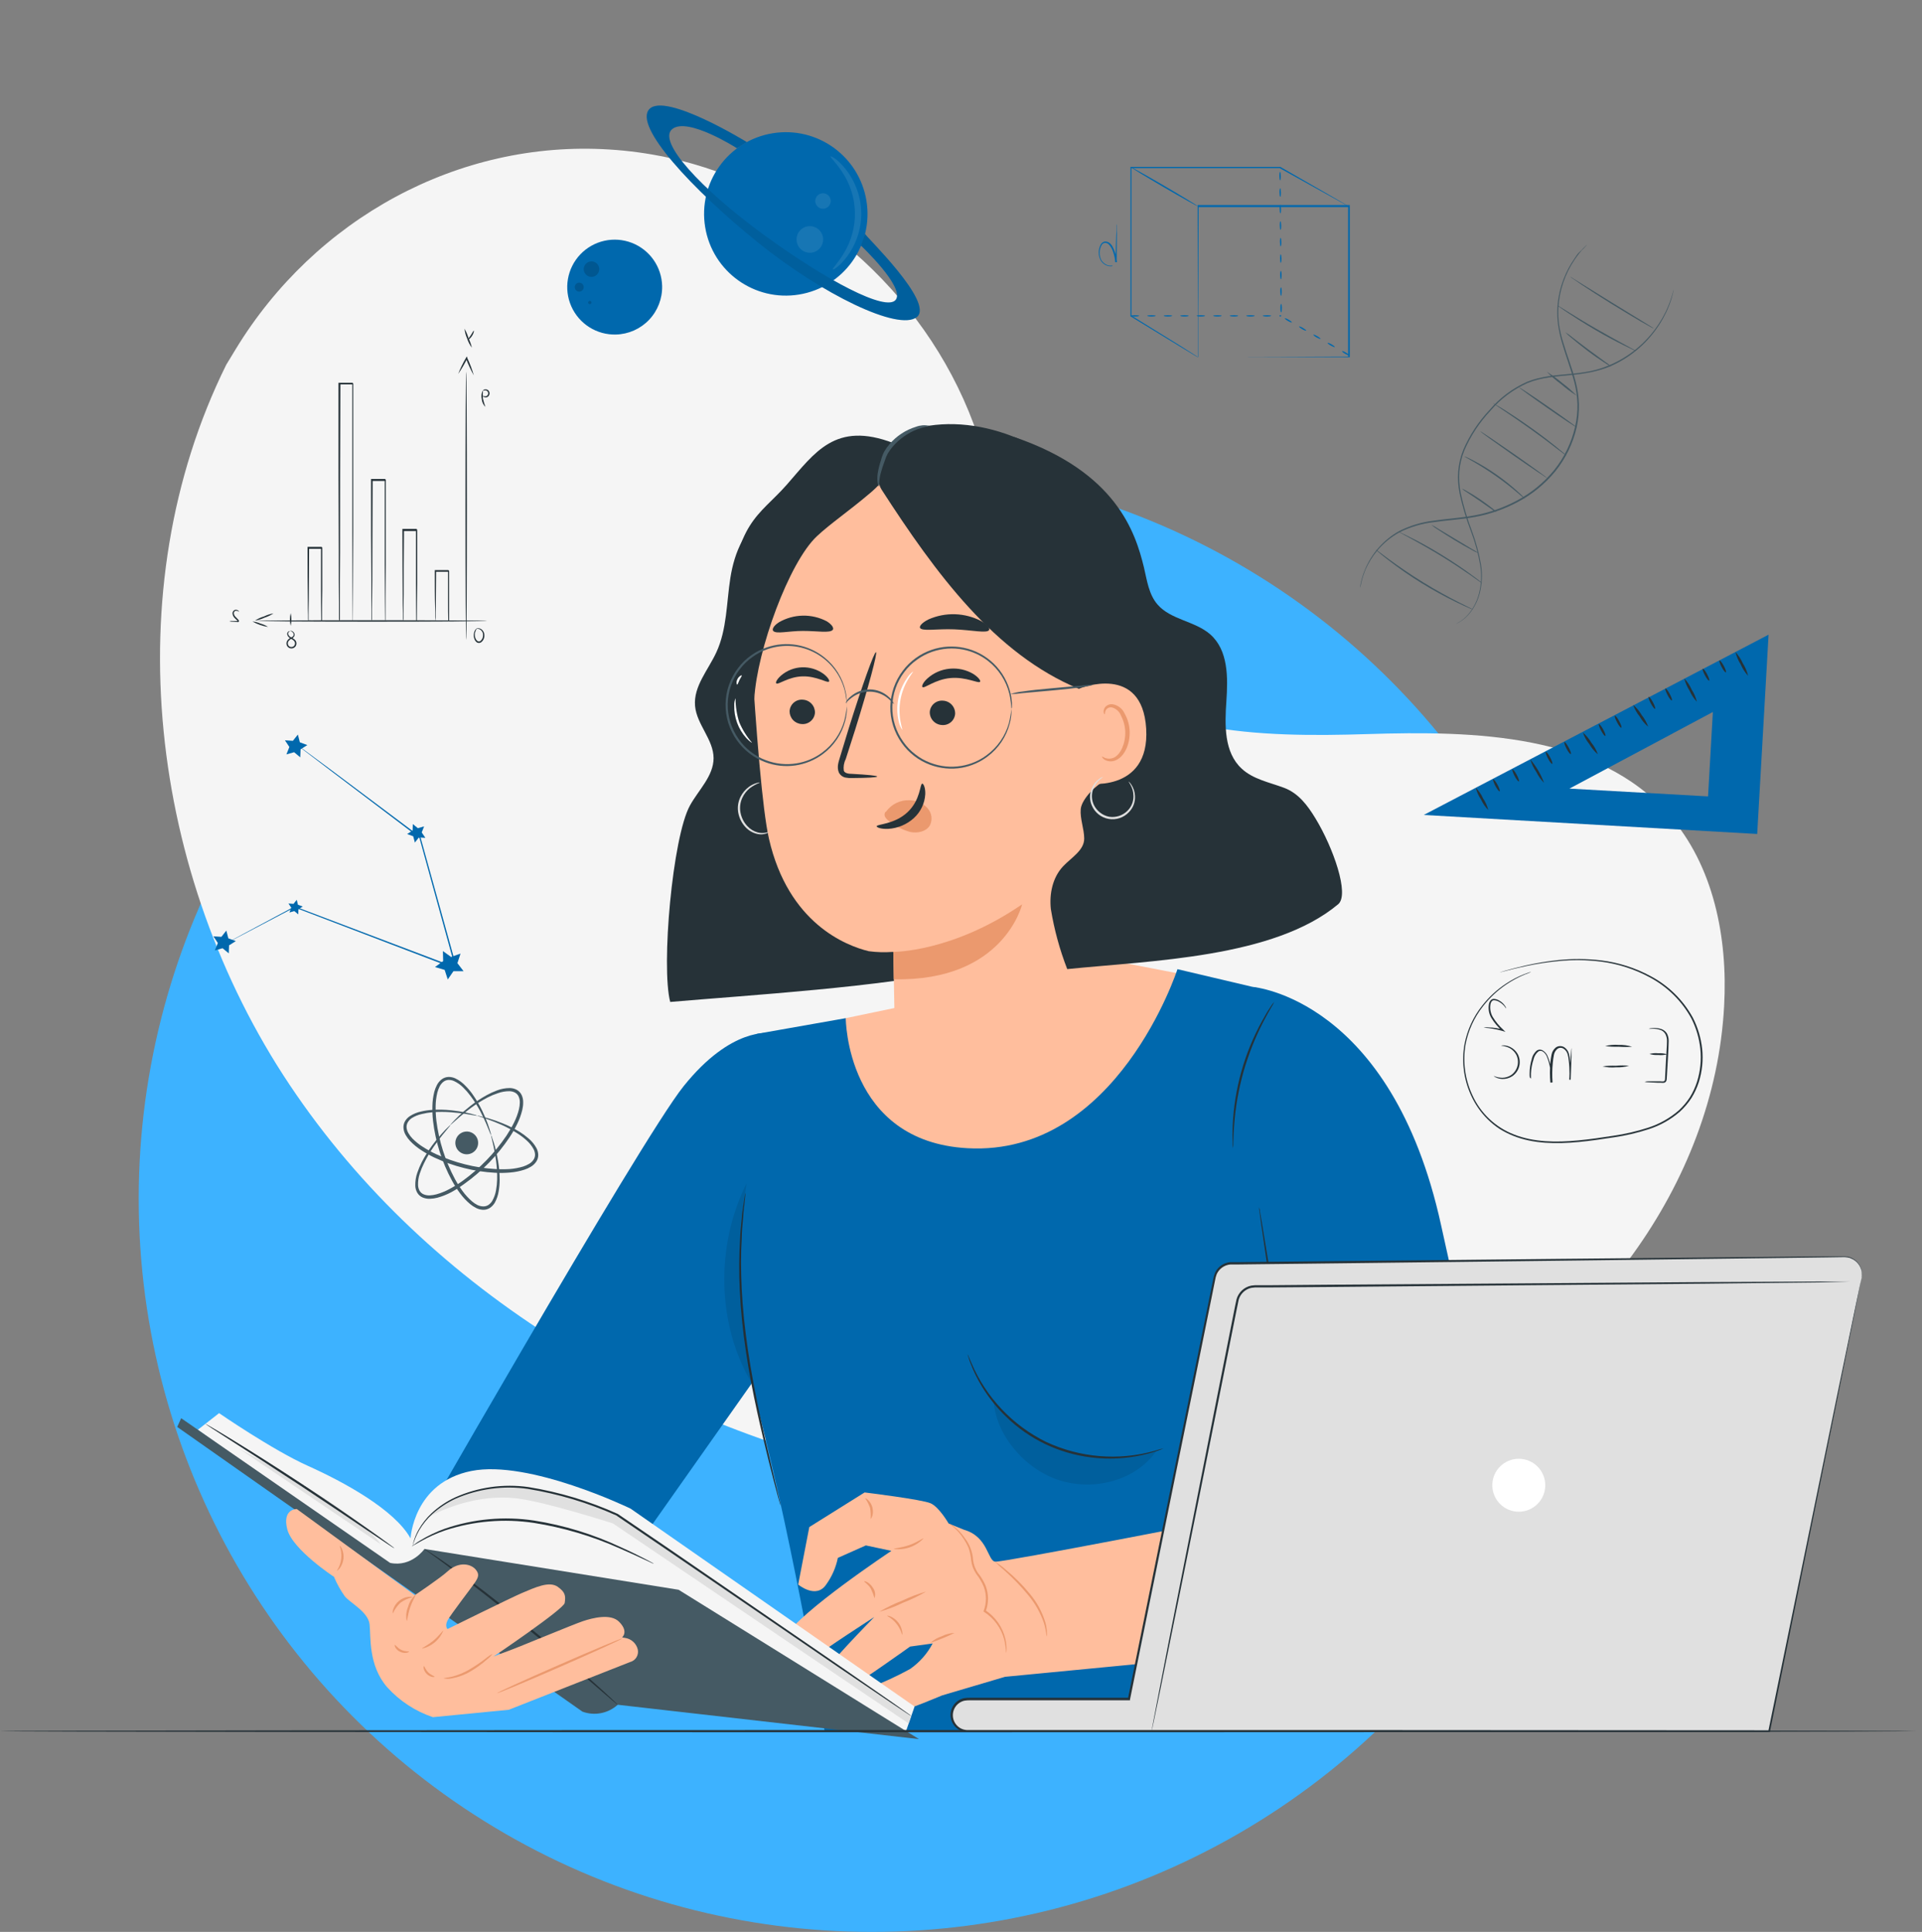 <svg width="194" height="195" viewBox="0 0 194 195" fill="none" xmlns="http://www.w3.org/2000/svg">
<rect x="0" y="0" width="194" height="195" fill="#808080" stroke="none"/>
<circle cx="88" cy="121" r="74" fill="#3DB2FF"/>
<path d="M22.836 36.818L23.785 35.254C31.801 22.075 46.261 14.127 61.497 15.09C63.461 15.21 65.412 15.477 67.335 15.889C81.198 18.857 93.26 29.339 98.264 42.767C101.207 50.663 102.027 59.752 107.608 66.02C114.872 74.182 127.2 74.435 138.038 74.096C148.877 73.756 161.235 74.044 168.444 82.236C172.971 87.365 174.406 94.655 174.028 101.524C173.061 119.708 160.393 135.967 144.28 144.051C128.167 152.136 109.21 152.858 91.567 149.305C66.867 144.326 43.369 130.645 29.249 109.522C15.129 88.4 11.551 59.619 22.836 36.818Z" fill="#F5F5F5"/>
<path d="M168.933 29.24C168.915 29.277 168.902 29.316 168.895 29.356L168.8 29.699C168.753 29.889 168.694 30.075 168.624 30.258C168.547 30.473 168.465 30.726 168.341 30.997L168.152 31.426L167.907 31.89C167.823 32.061 167.728 32.226 167.623 32.384C167.516 32.547 167.421 32.728 167.292 32.9C166.086 34.664 164.396 36.044 162.425 36.873C161.827 37.123 161.208 37.318 160.574 37.453C159.9 37.587 159.218 37.682 158.533 37.737C157.129 37.874 155.608 37.952 154.152 38.536C152.681 39.188 151.377 40.164 150.337 41.392C149.237 42.559 148.347 43.908 147.708 45.379C147.419 46.089 147.242 46.84 147.184 47.604C147.134 48.334 147.18 49.068 147.322 49.786C147.609 51.103 147.997 52.395 148.481 53.652C148.895 54.743 149.203 55.871 149.401 57.02C149.561 57.968 149.525 58.939 149.293 59.873C149.118 60.577 148.801 61.237 148.361 61.814C148.083 62.18 147.743 62.494 147.356 62.742C147.094 62.91 146.926 62.974 146.926 62.983C147.076 62.924 147.219 62.852 147.356 62.768C147.752 62.526 148.101 62.214 148.387 61.849C148.842 61.272 149.171 60.606 149.353 59.894C149.596 58.95 149.642 57.965 149.487 57.003C149.291 55.847 148.986 54.712 148.576 53.614C148.099 52.355 147.717 51.063 147.433 49.748C147.3 49.04 147.257 48.318 147.304 47.6C147.362 46.851 147.537 46.116 147.824 45.422C148.459 43.966 149.339 42.631 150.427 41.474C151.453 40.263 152.74 39.3 154.19 38.656C155.612 38.076 157.12 37.999 158.529 37.857C159.218 37.796 159.904 37.699 160.582 37.565C161.229 37.435 161.862 37.245 162.473 36.998C164.46 36.155 166.157 34.75 167.357 32.956C167.486 32.784 167.584 32.603 167.688 32.436C167.79 32.273 167.883 32.105 167.967 31.933L168.207 31.469L168.392 31.04C168.498 30.796 168.59 30.547 168.667 30.292C168.732 30.108 168.785 29.92 168.826 29.73C168.86 29.579 168.89 29.463 168.908 29.381C168.92 29.335 168.928 29.288 168.933 29.24Z" fill="#455A64"/>
<path d="M160.2 24.686L160.106 24.772L159.839 25.03C159.723 25.146 159.595 25.301 159.41 25.46C159.225 25.619 159.083 25.855 158.912 26.113C158.478 26.731 158.121 27.401 157.851 28.106C157.483 29.038 157.264 30.023 157.202 31.023C157.173 31.603 157.194 32.185 157.266 32.763C157.354 33.388 157.489 34.005 157.67 34.61C158.027 35.864 158.529 37.153 158.907 38.566C159.093 39.287 159.198 40.026 159.221 40.77C159.238 41.545 159.158 42.32 158.985 43.077C158.622 44.68 157.896 46.179 156.863 47.458C155.826 48.726 154.545 49.772 153.095 50.534C151.75 51.253 150.301 51.757 148.799 52.029C147.365 52.295 145.973 52.364 144.684 52.561C143.478 52.706 142.306 53.06 141.222 53.61C139.675 54.476 138.465 55.838 137.785 57.476C137.601 57.916 137.457 58.371 137.356 58.837C137.33 58.996 137.313 59.117 137.296 59.207C137.293 59.248 137.293 59.29 137.296 59.331C137.296 59.331 137.296 59.288 137.326 59.207C137.356 59.125 137.369 59.001 137.399 58.846C137.505 58.385 137.648 57.934 137.828 57.497C138.129 56.812 138.524 56.171 139.001 55.594C139.633 54.83 140.406 54.194 141.278 53.721C142.355 53.184 143.518 52.839 144.714 52.703C146.003 52.51 147.39 52.445 148.838 52.183C150.353 51.909 151.817 51.401 153.177 50.68C154.644 49.91 155.942 48.852 156.991 47.57C158.031 46.277 158.766 44.766 159.139 43.15C159.309 42.381 159.387 41.595 159.371 40.808C159.348 40.054 159.241 39.305 159.053 38.575C158.688 37.148 158.16 35.86 157.799 34.614C157.61 34.017 157.466 33.407 157.369 32.788C157.293 32.219 157.268 31.644 157.296 31.07C157.395 29.323 157.967 27.637 158.95 26.19C159.118 25.928 159.294 25.722 159.436 25.529C159.577 25.335 159.719 25.193 159.831 25.099L160.084 24.828C160.127 24.785 160.166 24.737 160.2 24.686Z" fill="#455A64"/>
<path d="M138.855 55.47C138.956 55.582 139.068 55.684 139.19 55.775C139.413 55.968 139.744 56.234 140.161 56.552C141.241 57.387 142.366 58.164 143.529 58.88C144.692 59.596 145.893 60.252 147.124 60.844C147.597 61.071 147.983 61.248 148.25 61.359C148.386 61.429 148.53 61.483 148.679 61.522C148.551 61.441 148.418 61.37 148.28 61.308L147.171 60.754C146.239 60.281 144.968 59.594 143.61 58.756C142.253 57.918 141.067 57.089 140.225 56.471L139.233 55.732C139.114 55.635 138.987 55.547 138.855 55.47V55.47Z" fill="#455A64"/>
<path d="M141.162 53.666C141.268 53.744 141.381 53.812 141.501 53.867L142.437 54.374C143.228 54.804 144.31 55.414 145.483 56.131C146.656 56.849 147.687 57.545 148.426 58.056L149.285 58.666C149.39 58.744 149.5 58.814 149.616 58.876C149.525 58.781 149.426 58.695 149.319 58.618C149.122 58.459 148.829 58.24 148.46 57.974C147.734 57.437 146.703 56.733 145.53 56.011C144.358 55.289 143.262 54.692 142.459 54.293C142.055 54.087 141.729 53.928 141.497 53.825C141.389 53.763 141.277 53.709 141.162 53.666V53.666Z" fill="#455A64"/>
<path d="M144.469 52.969C144.677 53.15 144.9 53.312 145.135 53.455C145.565 53.734 146.145 54.112 146.806 54.511C147.468 54.911 148.074 55.25 148.525 55.491C148.76 55.631 149.007 55.75 149.263 55.847C149.046 55.686 148.817 55.542 148.576 55.418L146.884 54.404L145.191 53.386C144.964 53.225 144.722 53.086 144.469 52.969V52.969Z" fill="#455A64"/>
<path d="M147.554 49.318C147.707 49.458 147.875 49.581 148.056 49.683L149.298 50.516L150.531 51.376C150.693 51.505 150.869 51.615 151.055 51.706C150.921 51.542 150.765 51.398 150.591 51.277C150.29 51.036 149.865 50.723 149.379 50.392C148.894 50.061 148.443 49.782 148.091 49.593C147.924 49.479 147.744 49.386 147.554 49.318Z" fill="#455A64"/>
<path d="M147.799 46.062C147.799 46.084 148.164 46.281 148.752 46.62C149.341 46.96 150.144 47.454 150.991 48.047C151.837 48.639 152.576 49.232 153.095 49.67C153.369 49.92 153.656 50.155 153.955 50.375C153.896 50.294 153.83 50.219 153.757 50.151C153.624 50.014 153.422 49.825 153.168 49.593C151.845 48.398 150.381 47.37 148.808 46.53C148.508 46.371 148.258 46.251 148.087 46.169C147.996 46.121 147.899 46.085 147.799 46.062V46.062Z" fill="#455A64"/>
<path d="M149.409 43.536C149.388 43.57 150.896 44.657 152.777 45.972C154.659 47.286 156.214 48.317 156.214 48.287C156.214 48.257 154.732 47.162 152.85 45.851C150.969 44.541 149.435 43.502 149.409 43.536Z" fill="#455A64"/>
<path d="M150.694 40.688C150.783 40.77 150.881 40.842 150.986 40.903C151.201 41.049 151.471 41.233 151.798 41.448C152.485 41.908 153.43 42.552 154.457 43.283C155.484 44.013 156.394 44.7 157.034 45.199L157.816 45.791C157.908 45.869 158.007 45.936 158.113 45.993C158.035 45.9 157.947 45.817 157.851 45.744C157.679 45.594 157.421 45.379 157.099 45.117C156.454 44.597 155.552 43.897 154.521 43.167C153.49 42.436 152.537 41.801 151.837 41.362C151.484 41.143 151.196 40.971 150.977 40.855C150.889 40.79 150.794 40.734 150.694 40.688V40.688Z" fill="#455A64"/>
<path d="M153.345 39.111C153.319 39.141 154.599 40.069 156.197 41.182C157.795 42.294 159.114 43.162 159.14 43.132C159.165 43.102 157.881 42.17 156.283 41.062C154.685 39.953 153.366 39.077 153.345 39.111Z" fill="#455A64"/>
<path d="M156.124 37.522C156.579 37.983 157.07 38.407 157.593 38.789C158.084 39.212 158.605 39.598 159.152 39.945C158.695 39.479 158.204 39.048 157.683 38.656C157.192 38.24 156.671 37.861 156.124 37.522V37.522Z" fill="#455A64"/>
<path d="M157.997 33.531C158.188 33.743 158.398 33.937 158.624 34.111C159.023 34.45 159.59 34.91 160.235 35.4C160.879 35.89 161.476 36.293 161.919 36.581C162.149 36.748 162.395 36.892 162.653 37.011C162.441 36.82 162.214 36.647 161.975 36.491C161.545 36.182 160.961 35.756 160.321 35.28C159.681 34.803 159.105 34.356 158.688 34.034C158.472 33.848 158.24 33.68 157.997 33.531V33.531Z" fill="#455A64"/>
<path d="M157.189 30.816C157.277 30.901 157.373 30.976 157.477 31.04C157.662 31.177 157.941 31.366 158.285 31.594C158.976 32.054 159.947 32.668 161.042 33.312C162.138 33.957 163.156 34.481 163.899 34.85C164.268 35.035 164.573 35.181 164.784 35.28C164.89 35.338 165.002 35.384 165.119 35.417C165.022 35.346 164.918 35.284 164.81 35.232L163.951 34.764C163.22 34.373 162.232 33.823 161.12 33.188C160.007 32.552 159.049 31.959 158.345 31.521L157.511 31.005C157.412 30.93 157.303 30.867 157.189 30.816V30.816Z" fill="#455A64"/>
<path d="M158.478 27.917C158.576 28.004 158.68 28.083 158.791 28.153C158.998 28.299 159.298 28.506 159.676 28.759C160.428 29.257 161.476 29.936 162.649 30.662C163.822 31.388 164.891 32.024 165.656 32.47C166.047 32.694 166.365 32.874 166.588 32.995C166.701 33.061 166.819 33.118 166.94 33.166C166.84 33.082 166.732 33.007 166.618 32.943L165.707 32.38L162.7 30.537L159.693 28.673L158.783 28.106C158.687 28.034 158.585 27.97 158.478 27.917V27.917Z" fill="#455A64"/>
<path d="M45.449 113.552C45.47 113.573 45.788 113.256 46.407 112.727C46.716 112.465 47.098 112.147 47.562 111.808C48.086 111.423 48.637 111.079 49.212 110.777C49.544 110.607 49.888 110.463 50.243 110.347C50.614 110.212 51.007 110.142 51.403 110.141C51.598 110.141 51.791 110.187 51.965 110.274C52.136 110.363 52.273 110.507 52.352 110.682C52.435 110.875 52.475 111.083 52.468 111.292C52.464 111.518 52.435 111.743 52.382 111.963C52.267 112.428 52.1 112.879 51.884 113.307C51.658 113.762 51.404 114.202 51.123 114.626C49.92 116.403 48.414 117.954 46.673 119.209C46.262 119.504 45.831 119.771 45.384 120.008C44.963 120.239 44.516 120.421 44.053 120.55C43.836 120.61 43.612 120.646 43.387 120.657C43.179 120.669 42.971 120.635 42.777 120.558C42.595 120.486 42.444 120.354 42.347 120.185C42.255 120.012 42.204 119.821 42.197 119.626C42.184 119.229 42.242 118.834 42.369 118.458C42.486 118.099 42.629 117.751 42.798 117.414C43.085 116.831 43.414 116.269 43.782 115.734C44.109 115.262 44.409 114.875 44.667 114.553C45.174 113.921 45.483 113.591 45.462 113.569C45.44 113.548 45.367 113.634 45.208 113.784C45.049 113.934 44.83 114.158 44.56 114.463C44.227 114.832 43.913 115.217 43.619 115.618C43.225 116.151 42.875 116.714 42.571 117.302C42.396 117.649 42.245 118.008 42.12 118.376C41.975 118.79 41.907 119.227 41.918 119.665C41.922 119.906 41.984 120.143 42.098 120.356C42.222 120.585 42.418 120.765 42.657 120.868C42.893 120.966 43.148 121.012 43.404 121.001C43.655 120.993 43.904 120.957 44.147 120.893C44.635 120.76 45.106 120.573 45.552 120.335C46.018 120.079 46.465 119.792 46.892 119.476C48.677 118.203 50.215 116.616 51.433 114.793C51.722 114.359 51.982 113.905 52.21 113.436C52.433 112.982 52.605 112.506 52.721 112.014C52.78 111.771 52.809 111.521 52.807 111.271C52.814 111.015 52.761 110.76 52.653 110.528C52.543 110.292 52.356 110.1 52.124 109.982C51.908 109.876 51.67 109.822 51.428 109.823C50.996 109.828 50.569 109.909 50.166 110.064C49.802 110.199 49.448 110.361 49.109 110.549C48.531 110.87 47.979 111.236 47.459 111.645C47 112.005 46.626 112.336 46.329 112.62C46.033 112.903 45.814 113.131 45.672 113.29C45.53 113.449 45.44 113.543 45.449 113.552Z" fill="#455A64"/>
<path d="M49.568 114.583C49.543 114.583 49.667 115.013 49.83 115.777C49.912 116.164 50.002 116.636 50.075 117.186C50.158 117.808 50.193 118.436 50.178 119.064C50.17 119.425 50.133 119.786 50.067 120.142C50.004 120.52 49.875 120.883 49.684 121.216C49.587 121.378 49.455 121.518 49.298 121.624C49.141 121.726 48.956 121.777 48.769 121.77C48.565 121.764 48.364 121.714 48.181 121.624C47.986 121.524 47.805 121.402 47.64 121.259C47.288 120.954 46.973 120.612 46.699 120.236C46.409 119.841 46.147 119.426 45.913 118.995C44.937 117.163 44.303 115.169 44.044 113.11C43.988 112.623 43.964 112.134 43.971 111.645C43.978 111.18 44.037 110.717 44.147 110.266C44.203 110.055 44.281 109.851 44.379 109.656C44.47 109.476 44.599 109.317 44.757 109.192C44.905 109.076 45.085 109.01 45.273 109.003C45.462 108.999 45.65 109.037 45.822 109.115C46.169 109.276 46.485 109.497 46.755 109.768C47.013 110.022 47.252 110.296 47.468 110.588C47.847 111.088 48.187 111.619 48.481 112.173C48.739 112.663 48.937 113.101 49.092 113.462C49.401 114.188 49.543 114.6 49.568 114.592C49.565 114.484 49.543 114.378 49.504 114.278C49.448 114.076 49.358 113.784 49.225 113.419C49.092 113.054 48.907 112.598 48.662 112.092C48.384 111.514 48.058 110.961 47.687 110.438C47.471 110.13 47.228 109.843 46.961 109.579C46.672 109.274 46.33 109.025 45.951 108.844C45.74 108.748 45.509 108.7 45.277 108.702C45.026 108.709 44.782 108.793 44.581 108.943C44.385 109.095 44.224 109.287 44.108 109.506C43.994 109.721 43.905 109.949 43.842 110.184C43.72 110.659 43.654 111.146 43.645 111.636C43.63 112.143 43.651 112.649 43.709 113.153C43.959 115.26 44.608 117.301 45.621 119.167C45.863 119.615 46.137 120.046 46.441 120.455C46.732 120.85 47.068 121.209 47.442 121.525C47.628 121.681 47.831 121.815 48.048 121.924C48.269 122.039 48.512 122.104 48.761 122.113C49.011 122.119 49.256 122.049 49.465 121.912C49.657 121.778 49.818 121.605 49.938 121.405C50.141 121.038 50.277 120.638 50.337 120.223C50.401 119.853 50.433 119.478 50.432 119.102C50.435 118.46 50.382 117.819 50.273 117.186C50.195 116.712 50.093 116.241 49.968 115.777C49.865 115.395 49.766 115.103 49.697 114.918C49.675 114.799 49.632 114.686 49.568 114.583V114.583Z" fill="#455A64"/>
<path d="M48.159 112.602C48.159 112.633 48.589 112.744 49.315 113.011C49.684 113.144 50.131 113.316 50.642 113.543C51.215 113.8 51.767 114.102 52.292 114.445C52.597 114.641 52.884 114.862 53.151 115.107C53.44 115.357 53.68 115.658 53.86 115.996C53.948 116.164 53.998 116.348 54.006 116.537C54.01 116.726 53.954 116.911 53.847 117.066C53.736 117.231 53.589 117.369 53.417 117.469C53.23 117.581 53.031 117.672 52.825 117.74C52.38 117.876 51.922 117.963 51.459 117.998C50.969 118.03 50.478 118.03 49.989 117.998C48.956 117.937 47.93 117.777 46.926 117.521C45.921 117.27 44.942 116.925 44.001 116.49C43.557 116.282 43.126 116.045 42.712 115.781C42.321 115.538 41.959 115.25 41.634 114.922C41.481 114.766 41.349 114.591 41.239 114.402C41.132 114.232 41.065 114.039 41.041 113.84C41.022 113.654 41.059 113.467 41.149 113.303C41.245 113.133 41.377 112.987 41.535 112.873C41.856 112.668 42.211 112.523 42.584 112.444C42.935 112.357 43.292 112.298 43.653 112.267C44.279 112.218 44.908 112.218 45.535 112.267C46.089 112.31 46.566 112.37 46.957 112.426C47.73 112.547 48.155 112.645 48.164 112.615C48.069 112.564 47.968 112.528 47.863 112.508C47.665 112.448 47.369 112.37 46.978 112.289C46.587 112.207 46.119 112.13 45.552 112.07C44.914 112.002 44.272 111.988 43.632 112.027C43.257 112.049 42.885 112.104 42.519 112.19C42.108 112.273 41.715 112.434 41.364 112.663C41.169 112.791 41.007 112.961 40.887 113.161C40.759 113.377 40.704 113.628 40.728 113.878C40.75 114.126 40.828 114.365 40.956 114.578C41.076 114.787 41.22 114.982 41.385 115.158C41.725 115.514 42.106 115.828 42.519 116.095C42.943 116.372 43.385 116.62 43.842 116.838C44.808 117.288 45.815 117.643 46.849 117.899C47.875 118.161 48.924 118.32 49.981 118.376C50.486 118.404 50.993 118.395 51.497 118.35C51.986 118.311 52.47 118.215 52.936 118.062C53.168 117.987 53.39 117.885 53.598 117.757C53.809 117.628 53.99 117.455 54.13 117.25C54.267 117.041 54.336 116.795 54.328 116.546C54.317 116.312 54.254 116.083 54.143 115.876C53.941 115.51 53.673 115.183 53.353 114.914C53.069 114.666 52.766 114.442 52.447 114.243C51.899 113.91 51.324 113.622 50.728 113.384C50.283 113.201 49.828 113.04 49.367 112.903C48.989 112.791 48.688 112.718 48.486 112.675C48.382 112.634 48.271 112.609 48.159 112.602V112.602Z" fill="#455A64"/>
<path d="M45.994 115.081C45.939 115.302 45.951 115.534 46.027 115.749C46.104 115.963 46.243 116.15 46.426 116.285C46.609 116.421 46.828 116.499 47.055 116.51C47.283 116.521 47.508 116.465 47.703 116.347C47.899 116.23 48.055 116.058 48.152 115.852C48.249 115.646 48.283 115.416 48.25 115.191C48.216 114.966 48.117 114.755 47.964 114.587C47.811 114.418 47.611 114.299 47.39 114.243C47.094 114.171 46.781 114.218 46.52 114.375C46.258 114.532 46.069 114.785 45.994 115.081V115.081Z" fill="#455A64"/>
<path d="M22.527 95.359L22.656 95.299L23.03 95.11L24.469 94.363L29.757 91.584H29.709L45.999 97.808L46.145 97.864L46.102 97.713L45.604 95.914C44.465 91.807 43.387 87.919 42.442 84.5V84.474L33.421 77.713L30.844 75.805L30.16 75.303L29.984 75.178C29.947 75.147 29.926 75.134 29.92 75.139L29.976 75.187L30.148 75.324L30.818 75.84L33.361 77.777L42.356 84.586L42.33 84.547C43.275 87.984 44.345 91.85 45.479 95.969C45.651 96.584 45.818 97.198 45.977 97.769L46.081 97.675L29.757 91.493H29.731L24.469 94.316L23.047 95.085L22.677 95.291L22.527 95.359Z" fill="#0068AD"/>
<path d="M43.907 97.61L44.882 97.898L45.195 98.865L45.771 98.027H46.789L46.17 97.219L46.484 96.253L45.526 96.592L44.706 95.995L44.731 97.013L43.907 97.61Z" fill="#0068AD"/>
<path d="M41.093 84.186L41.708 84.41L41.875 85.045L42.279 84.53L42.936 84.569L42.567 84.023L42.807 83.413L42.176 83.593L41.669 83.177L41.647 83.834L41.093 84.186Z" fill="#0068AD"/>
<path d="M28.76 74.723L29.207 75.397L28.91 76.145L29.688 75.926L30.306 76.441L30.341 75.634L31.02 75.204L30.264 74.925L30.066 74.143L29.563 74.775L28.76 74.723Z" fill="#0068AD"/>
<path d="M21.539 94.509L21.99 95.184L21.689 95.931L22.467 95.712L23.09 96.227L23.12 95.42L23.803 94.99L23.047 94.711L22.845 93.929L22.347 94.561L21.539 94.509Z" fill="#0068AD"/>
<path d="M29.116 91.197L29.404 91.627L29.211 92.103L29.709 91.962L30.105 92.292L30.122 91.777L30.56 91.502L30.074 91.322L29.95 90.823L29.628 91.231L29.116 91.197Z" fill="#0068AD"/>
<path d="M71.176 22.92C70.442 18.424 73.492 14.185 77.988 13.451C82.483 12.717 86.723 15.767 87.456 20.263C88.19 24.758 85.141 28.998 80.645 29.731C76.149 30.465 71.91 27.416 71.176 22.92Z" fill="#0068AD"/>
<g opacity="0.3">
<path opacity="0.3" d="M80.399 24.171C80.399 24.437 80.478 24.697 80.625 24.918C80.773 25.139 80.983 25.311 81.229 25.413C81.475 25.515 81.745 25.541 82.006 25.489C82.266 25.438 82.506 25.309 82.694 25.122C82.882 24.933 83.01 24.694 83.062 24.433C83.114 24.172 83.087 23.902 82.986 23.656C82.884 23.41 82.711 23.201 82.49 23.053C82.269 22.905 82.009 22.826 81.743 22.826C81.387 22.826 81.045 22.968 80.793 23.22C80.54 23.472 80.399 23.814 80.399 24.171V24.171Z" fill="white"/>
</g>
<g opacity="0.3">
<path opacity="0.3" d="M82.289 20.288C82.289 20.442 82.335 20.593 82.421 20.722C82.507 20.851 82.629 20.951 82.772 21.01C82.915 21.069 83.072 21.085 83.224 21.055C83.375 21.024 83.514 20.95 83.624 20.84C83.733 20.731 83.808 20.592 83.838 20.44C83.868 20.288 83.852 20.131 83.793 19.988C83.734 19.846 83.634 19.724 83.505 19.638C83.377 19.552 83.226 19.506 83.071 19.506C82.864 19.506 82.665 19.588 82.518 19.735C82.371 19.881 82.289 20.08 82.289 20.288V20.288Z" fill="white"/>
</g>
<path d="M87.311 23.604C87.272 23.746 94.369 30.554 92.539 32.006C90.709 33.458 83.015 29.734 76.456 24.437C69.896 19.141 63.908 12.706 65.549 11.005C67.19 9.303 75.382 14.342 75.382 14.342L74.385 14.965C74.385 14.965 69.432 11.786 67.864 13.019C66.296 14.252 70.764 19.076 77.07 23.681C83.376 28.286 89.472 31.517 90.417 30.254C91.362 28.991 86.898 24.785 86.898 24.785L87.311 23.604Z" fill="#0068AD"/>
<g opacity="0.3">
<path opacity="0.3" d="M87.311 23.604C87.272 23.746 94.368 30.554 92.538 32.006C90.709 33.458 83.015 29.734 76.455 24.437C69.896 19.141 63.907 12.706 65.549 11.005C67.189 9.303 75.381 14.342 75.381 14.342L74.385 14.965C74.385 14.965 69.432 11.786 67.864 13.019C66.296 14.252 70.763 19.076 77.07 23.681C83.376 28.286 89.471 31.517 90.416 30.254C91.361 28.991 86.898 24.785 86.898 24.785L87.311 23.604Z" fill="black"/>
</g>
<g opacity="0.3">
<path opacity="0.3" d="M83.835 15.786C83.77 15.867 84.329 16.34 84.96 17.294C85.8 18.516 86.263 19.957 86.292 21.44C86.322 22.922 85.917 24.381 85.128 25.636C84.531 26.611 83.994 27.109 84.063 27.187C84.131 27.264 84.767 26.86 85.502 25.898C85.927 25.326 86.264 24.693 86.503 24.021C87.112 22.35 87.075 20.511 86.4 18.866C86.135 18.204 85.773 17.586 85.326 17.032C84.57 16.087 83.891 15.73 83.835 15.786Z" fill="white"/>
</g>
<path d="M66.833 28.866C66.81 27.919 66.508 27 65.963 26.225C65.418 25.45 64.656 24.854 63.772 24.512C62.888 24.17 61.923 24.098 60.999 24.305C60.074 24.512 59.232 24.988 58.578 25.674C57.924 26.359 57.488 27.224 57.326 28.157C57.163 29.09 57.281 30.051 57.664 30.917C58.048 31.784 58.679 32.517 59.479 33.024C60.279 33.532 61.212 33.79 62.159 33.767C63.429 33.737 64.634 33.204 65.511 32.285C66.387 31.365 66.863 30.136 66.833 28.866V28.866Z" fill="#0068AD"/>
<g opacity="0.4">
<path opacity="0.4" d="M60.484 27.148C60.48 26.993 60.431 26.843 60.342 26.716C60.253 26.59 60.129 26.492 59.984 26.436C59.84 26.381 59.682 26.369 59.531 26.403C59.38 26.437 59.242 26.515 59.136 26.627C59.029 26.739 58.958 26.88 58.932 27.033C58.905 27.185 58.925 27.342 58.988 27.483C59.051 27.625 59.154 27.744 59.285 27.827C59.416 27.91 59.569 27.951 59.723 27.947C59.826 27.945 59.927 27.922 60.021 27.881C60.114 27.84 60.199 27.78 60.27 27.706C60.34 27.631 60.396 27.544 60.432 27.448C60.469 27.353 60.487 27.251 60.484 27.148Z" fill="black"/>
</g>
<g opacity="0.4">
<path opacity="0.4" d="M58.92 28.969C58.917 28.879 58.888 28.791 58.835 28.717C58.782 28.644 58.709 28.587 58.624 28.556C58.539 28.524 58.447 28.519 58.358 28.54C58.27 28.561 58.191 28.608 58.129 28.675C58.068 28.742 58.028 28.825 58.015 28.915C58.001 29.004 58.015 29.096 58.053 29.178C58.092 29.259 58.154 29.328 58.232 29.374C58.31 29.42 58.4 29.442 58.49 29.437C58.609 29.43 58.719 29.377 58.799 29.289C58.879 29.202 58.922 29.087 58.92 28.969V28.969Z" fill="black"/>
</g>
<g opacity="0.4">
<path opacity="0.4" d="M59.534 30.365C59.49 30.366 59.447 30.385 59.416 30.417C59.384 30.449 59.367 30.492 59.367 30.537C59.367 30.559 59.372 30.581 59.381 30.601C59.39 30.621 59.403 30.639 59.419 30.654C59.435 30.669 59.454 30.681 59.474 30.689C59.495 30.697 59.517 30.701 59.539 30.7C59.561 30.7 59.583 30.696 59.603 30.687C59.624 30.678 59.642 30.666 59.657 30.649C59.672 30.633 59.684 30.614 59.692 30.594C59.7 30.573 59.703 30.551 59.702 30.529C59.701 30.485 59.683 30.443 59.651 30.413C59.62 30.382 59.578 30.365 59.534 30.365V30.365Z" fill="black"/>
</g>
<path d="M47.055 64.598C47.098 64.598 47.128 58.532 47.128 51.054C47.128 43.575 47.098 37.509 47.055 37.509C47.012 37.509 46.982 43.571 46.982 51.054C46.982 58.537 47.017 64.598 47.055 64.598Z" fill="#263238"/>
<path d="M46.248 37.741C46.593 37.241 46.901 36.715 47.167 36.169H47.038V36.203C47.26 36.784 47.523 37.348 47.825 37.892C47.655 37.293 47.437 36.71 47.172 36.147V36.113L47.111 35.976L47.043 36.105C46.734 36.628 46.469 37.175 46.248 37.741Z" fill="#263238"/>
<path d="M47.206 34.309C47.232 34.339 47.455 34.193 47.636 33.922C47.816 33.652 47.859 33.39 47.82 33.381C47.782 33.373 47.678 33.596 47.515 33.845C47.352 34.094 47.18 34.279 47.206 34.309Z" fill="#263238"/>
<path d="M47.631 35.091C47.55 34.758 47.434 34.434 47.288 34.124C47.19 33.796 47.057 33.479 46.892 33.179C46.919 33.525 47.007 33.862 47.154 34.176C47.256 34.508 47.417 34.818 47.631 35.091V35.091Z" fill="#263238"/>
<path d="M48.997 41.075C48.899 40.802 48.816 40.523 48.748 40.242C48.733 39.955 48.733 39.669 48.748 39.382C48.596 39.654 48.551 39.973 48.623 40.276C48.644 40.579 48.778 40.864 48.997 41.075Z" fill="#263238"/>
<path d="M48.731 39.945C48.731 39.945 48.765 40.061 48.937 40.104C49.039 40.126 49.145 40.107 49.233 40.052C49.286 40.015 49.329 39.966 49.36 39.909C49.391 39.853 49.408 39.79 49.412 39.726C49.415 39.661 49.404 39.597 49.379 39.538C49.354 39.478 49.316 39.425 49.268 39.382C49.183 39.322 49.079 39.294 48.976 39.305C48.8 39.305 48.739 39.434 48.757 39.442C48.774 39.451 48.847 39.399 48.98 39.408C49.02 39.407 49.06 39.415 49.097 39.431C49.134 39.446 49.167 39.469 49.194 39.498C49.222 39.527 49.243 39.562 49.256 39.599C49.27 39.637 49.275 39.677 49.272 39.717C49.271 39.757 49.261 39.797 49.244 39.833C49.226 39.869 49.202 39.902 49.172 39.928C49.142 39.955 49.106 39.975 49.068 39.987C49.03 40 48.99 40.004 48.95 40.001C48.817 40.005 48.748 39.928 48.731 39.945Z" fill="#263238"/>
<path d="M25.968 62.674C25.968 62.712 31.157 62.747 37.566 62.747C43.975 62.747 49.165 62.712 49.165 62.674C49.165 62.635 43.98 62.601 37.566 62.601C31.153 62.601 25.968 62.635 25.968 62.674Z" fill="#263238"/>
<path d="M25.732 62.643C26.068 62.591 26.395 62.49 26.702 62.343C27.022 62.242 27.325 62.098 27.605 61.913C27.273 61.967 26.952 62.07 26.651 62.218C26.325 62.314 26.016 62.458 25.732 62.643V62.643Z" fill="#263238"/>
<path d="M25.478 62.73C25.967 63.008 26.503 63.195 27.059 63.284C26.822 63.129 26.563 63.013 26.29 62.94C26.034 62.823 25.759 62.752 25.478 62.73V62.73Z" fill="#263238"/>
<path d="M48.147 63.408C48.066 63.464 47.998 63.535 47.946 63.618C47.895 63.7 47.86 63.793 47.846 63.889C47.794 64.1 47.811 64.321 47.893 64.521C47.941 64.644 48.021 64.753 48.125 64.834C48.189 64.876 48.264 64.898 48.34 64.898C48.416 64.898 48.491 64.876 48.555 64.834C48.664 64.754 48.752 64.647 48.81 64.524C48.869 64.401 48.896 64.266 48.89 64.13C48.893 64.02 48.871 63.911 48.827 63.811C48.782 63.71 48.716 63.621 48.632 63.55C48.576 63.502 48.511 63.465 48.441 63.442C48.371 63.419 48.297 63.411 48.224 63.417C48.121 63.417 48.074 63.464 48.078 63.468C48.082 63.473 48.134 63.468 48.224 63.468C48.351 63.48 48.471 63.534 48.563 63.623C48.63 63.687 48.681 63.765 48.714 63.851C48.748 63.937 48.762 64.029 48.757 64.121C48.759 64.233 48.736 64.344 48.688 64.446C48.64 64.547 48.57 64.636 48.482 64.706C48.439 64.733 48.39 64.747 48.34 64.747C48.29 64.747 48.24 64.733 48.198 64.706C48.113 64.641 48.047 64.555 48.005 64.456C47.929 64.281 47.906 64.087 47.936 63.898C47.981 63.725 48.052 63.56 48.147 63.408V63.408Z" fill="#263238"/>
<path d="M29.28 63.713C29.28 63.713 29.198 63.666 29.087 63.76C29.054 63.789 29.028 63.825 29.011 63.865C28.993 63.905 28.986 63.949 28.988 63.992C28.999 64.104 29.047 64.208 29.125 64.289C29.289 64.469 29.589 64.538 29.727 64.757C29.758 64.814 29.775 64.878 29.775 64.944C29.775 65.009 29.758 65.073 29.727 65.13C29.691 65.191 29.639 65.239 29.576 65.27C29.514 65.301 29.444 65.314 29.375 65.307C29.304 65.301 29.238 65.274 29.183 65.229C29.129 65.185 29.089 65.125 29.07 65.058C29.049 64.995 29.044 64.928 29.057 64.863C29.07 64.798 29.099 64.738 29.142 64.688C29.229 64.588 29.334 64.505 29.452 64.443C29.516 64.419 29.574 64.382 29.621 64.332C29.669 64.284 29.705 64.224 29.727 64.16C29.739 64.104 29.739 64.046 29.727 63.99C29.714 63.935 29.689 63.882 29.654 63.837C29.603 63.773 29.536 63.723 29.46 63.691C29.336 63.648 29.263 63.657 29.259 63.666C29.254 63.674 29.327 63.666 29.435 63.743C29.497 63.777 29.55 63.825 29.589 63.885C29.614 63.921 29.63 63.962 29.637 64.005C29.643 64.048 29.64 64.092 29.628 64.134C29.585 64.319 29.241 64.344 29.039 64.606C28.981 64.674 28.941 64.755 28.923 64.842C28.905 64.93 28.91 65.02 28.936 65.105C28.966 65.198 29.022 65.281 29.099 65.342C29.175 65.403 29.268 65.44 29.366 65.448C29.462 65.459 29.56 65.441 29.647 65.398C29.733 65.354 29.806 65.287 29.856 65.204C29.9 65.125 29.923 65.036 29.923 64.946C29.923 64.856 29.9 64.767 29.856 64.688C29.768 64.565 29.649 64.467 29.512 64.405C29.406 64.353 29.307 64.29 29.215 64.216C29.147 64.155 29.102 64.073 29.087 63.984C29.083 63.951 29.086 63.917 29.096 63.886C29.105 63.854 29.121 63.824 29.142 63.799C29.194 63.713 29.28 63.726 29.28 63.713Z" fill="#263238"/>
<path d="M29.34 63.172C29.439 62.748 29.439 62.307 29.34 61.883C29.241 62.307 29.241 62.748 29.34 63.172V63.172Z" fill="#263238"/>
<path d="M23.141 62.699C23.268 62.744 23.402 62.765 23.537 62.759L23.966 62.785C23.998 62.796 24.033 62.796 24.065 62.785C24.086 62.771 24.102 62.752 24.111 62.729C24.12 62.706 24.122 62.68 24.116 62.656C24.102 62.602 24.07 62.554 24.026 62.519L23.837 62.321C23.708 62.221 23.624 62.075 23.601 61.913C23.597 61.855 23.613 61.797 23.645 61.749C23.678 61.701 23.726 61.665 23.781 61.647C23.869 61.636 23.957 61.653 24.035 61.694C24.099 61.72 24.134 61.737 24.142 61.728C24.151 61.72 24.121 61.69 24.065 61.647C23.982 61.575 23.874 61.538 23.764 61.544C23.679 61.561 23.602 61.608 23.548 61.676C23.493 61.745 23.465 61.83 23.468 61.917C23.484 62.112 23.576 62.293 23.726 62.42L23.923 62.613C23.957 62.643 23.983 62.673 23.983 62.686H23.957H23.528C23.399 62.669 23.269 62.673 23.141 62.699V62.699Z" fill="#263238"/>
<path d="M43.971 62.673C43.971 62.673 43.971 62.528 43.971 62.274C43.971 62.021 43.971 61.647 43.993 61.213C43.993 60.311 44.018 59.065 44.023 57.639L43.954 57.712H45.298L45.225 57.639V59.13C45.225 59.606 45.225 60.062 45.225 60.491C45.225 61.35 45.225 62.081 45.247 62.669L45.29 62.626L44.31 62.648C44.078 62.648 43.95 62.648 43.945 62.669C44.058 62.676 44.172 62.676 44.285 62.669L45.29 62.691H45.333V62.648C45.333 62.059 45.333 61.32 45.333 60.47C45.333 60.04 45.333 59.585 45.333 59.108V57.617L45.26 57.544H43.885V57.613C43.885 59.069 43.885 60.337 43.92 61.234C43.92 61.664 43.92 62.016 43.92 62.283C43.926 62.414 43.943 62.545 43.971 62.673V62.673Z" fill="#263238"/>
<path d="M31.148 62.673C31.153 62.622 31.153 62.57 31.148 62.519C31.148 62.407 31.148 62.27 31.148 62.089C31.148 61.702 31.148 61.178 31.17 60.53C31.17 59.215 31.196 57.394 31.2 55.328L31.127 55.396H32.476L32.403 55.328V56.462C32.403 56.835 32.403 57.2 32.403 57.557C32.403 58.275 32.403 58.949 32.403 59.58C32.403 60.826 32.424 61.883 32.429 62.656L32.467 62.617H31.484H31.217H31.118C31.231 62.625 31.345 62.625 31.458 62.617L32.467 62.639H32.506V62.6C32.506 61.827 32.506 60.77 32.532 59.525C32.532 58.893 32.532 58.236 32.532 57.501C32.532 57.145 32.532 56.78 32.532 56.406V55.272L32.459 55.199H31.041V55.272C31.041 57.368 31.041 59.215 31.071 60.525C31.071 61.166 31.071 61.685 31.093 62.068C31.093 62.231 31.093 62.368 31.093 62.497C31.093 62.626 31.148 62.678 31.148 62.673Z" fill="#263238"/>
<path d="M40.728 62.674C40.733 62.611 40.733 62.547 40.728 62.485C40.728 62.347 40.728 62.171 40.728 61.952C40.728 61.484 40.728 60.826 40.749 60.01C40.749 58.365 40.749 56.093 40.779 53.528L40.706 53.601H42.055C41.909 53.455 42.017 53.562 41.982 53.532V54.984C41.982 55.461 41.982 55.925 41.982 56.38C41.982 57.287 41.982 58.142 41.982 58.928C41.982 60.491 42.004 61.78 42.012 62.674L42.047 62.639H41.054H40.792H40.698H40.779H41.037H42.047H42.081V62.605C42.081 61.711 42.081 60.423 42.107 58.859C42.107 58.073 42.107 57.218 42.107 56.312C42.107 55.856 42.107 55.392 42.107 54.916V53.464C42.072 53.429 42.18 53.532 42.034 53.386H40.616V53.455C40.616 56.032 40.638 58.331 40.646 59.989C40.646 60.796 40.646 61.449 40.668 61.913C40.668 62.128 40.668 62.3 40.668 62.429C40.668 62.558 40.728 62.678 40.728 62.674Z" fill="#263238"/>
<path d="M37.558 62.643C37.56 62.619 37.56 62.595 37.558 62.57V62.343C37.558 62.145 37.558 61.87 37.558 61.522C37.558 60.805 37.558 59.778 37.579 58.515C37.579 55.964 37.601 52.437 37.614 48.476L37.541 48.549H38.902L38.834 48.48V53.021C38.834 54.456 38.834 55.804 38.834 57.033C38.834 59.473 38.859 61.428 38.868 62.617L38.894 62.592H37.901H37.549C37.549 62.592 37.575 62.592 37.631 62.592H37.871H38.881H38.911V62.562C38.911 61.35 38.911 59.396 38.941 56.977C38.941 55.749 38.941 54.4 38.941 52.965C38.941 52.243 38.941 51.505 38.941 50.744V48.425C38.911 48.39 39.014 48.493 38.868 48.347H37.45V48.42C37.45 52.398 37.45 55.946 37.48 58.511C37.48 59.774 37.48 60.796 37.502 61.518C37.502 61.861 37.502 62.132 37.502 62.325V62.532C37.553 62.626 37.553 62.648 37.558 62.643Z" fill="#263238"/>
<path d="M34.306 62.644C34.306 62.644 34.306 62.601 34.306 62.519C34.306 62.437 34.306 62.309 34.306 62.154C34.306 61.832 34.306 61.363 34.306 60.766C34.306 59.559 34.306 57.815 34.327 55.663C34.327 51.367 34.327 45.383 34.358 38.725L34.284 38.798H35.633C35.492 38.656 35.59 38.764 35.56 38.734V42.845C35.56 44.185 35.56 45.491 35.56 46.749C35.56 49.271 35.56 51.608 35.56 53.7C35.56 57.867 35.59 61.033 35.599 62.644H34.589H34.25C34.25 62.644 34.276 62.644 34.332 62.644H34.577H35.599H35.62V62.618C35.62 61.007 35.642 57.841 35.655 53.674C35.655 51.582 35.655 49.245 35.655 46.724C35.655 45.465 35.655 44.146 35.655 42.819V38.716C35.62 38.682 35.728 38.781 35.582 38.635H34.164V38.716C34.164 45.396 34.164 51.38 34.194 55.706C34.194 57.854 34.194 59.572 34.216 60.792C34.216 61.385 34.216 61.844 34.216 62.167C34.216 62.317 34.216 62.433 34.216 62.519C34.216 62.605 34.306 62.648 34.306 62.644Z" fill="#263238"/>
<path d="M178.513 64.061L177.366 84.178L143.709 82.258L178.513 64.061ZM172.89 71.866L158.413 79.599L172.405 80.385L172.89 71.866Z" fill="#0068AD"/>
<path d="M175.171 65.818C175.278 66.261 175.458 66.683 175.704 67.068C175.885 67.49 176.136 67.877 176.447 68.215C176.342 67.767 176.162 67.34 175.914 66.952C175.731 66.535 175.48 66.152 175.171 65.818V65.818Z" fill="#263238"/>
<path d="M170.008 68.485C170.115 68.923 170.295 69.34 170.54 69.718C170.718 70.129 170.967 70.506 171.275 70.831C171.171 70.392 170.992 69.975 170.746 69.598C170.569 69.186 170.319 68.808 170.008 68.485V68.485Z" fill="#263238"/>
<path d="M164.848 71.153C164.998 71.576 165.219 71.969 165.501 72.317C165.722 72.711 166.013 73.061 166.36 73.348C166.211 72.924 165.99 72.529 165.708 72.18C165.485 71.789 165.194 71.442 164.848 71.153V71.153Z" fill="#263238"/>
<path d="M159.771 73.941C159.916 74.367 160.137 74.763 160.424 75.109C160.65 75.499 160.94 75.848 161.283 76.14C161.138 75.714 160.917 75.319 160.63 74.972C160.404 74.582 160.114 74.233 159.771 73.941V73.941Z" fill="#263238"/>
<path d="M154.47 76.66C154.596 77.105 154.796 77.525 155.063 77.902C155.262 78.316 155.529 78.693 155.853 79.019C155.534 78.157 155.066 77.359 154.47 76.66V76.66Z" fill="#263238"/>
<path d="M148.967 79.525C149.069 79.946 149.246 80.345 149.491 80.702C149.67 81.097 149.917 81.456 150.222 81.763C150.118 81.341 149.939 80.941 149.693 80.582C149.519 80.188 149.273 79.83 148.967 79.525V79.525Z" fill="#263238"/>
<path d="M173.56 66.66C173.504 66.694 173.599 66.987 173.775 67.322C173.951 67.657 174.14 67.893 174.204 67.863C174.269 67.833 174.166 67.536 173.99 67.206C173.814 66.875 173.616 66.639 173.56 66.66Z" fill="#263238"/>
<path d="M171.872 67.498C171.812 67.528 171.911 67.824 172.087 68.155C172.263 68.486 172.448 68.73 172.516 68.7C172.585 68.67 172.473 68.374 172.302 68.039C172.13 67.704 171.928 67.472 171.872 67.498Z" fill="#263238"/>
<path d="M168.104 69.495C168.049 69.529 168.143 69.822 168.319 70.157C168.495 70.492 168.684 70.732 168.749 70.698C168.813 70.664 168.71 70.371 168.534 70.041C168.358 69.71 168.16 69.465 168.104 69.495Z" fill="#263238"/>
<path d="M166.412 70.341C166.356 70.371 166.451 70.668 166.627 70.999C166.803 71.329 166.992 71.574 167.056 71.544C167.121 71.514 167.018 71.218 166.842 70.883C166.666 70.548 166.472 70.311 166.412 70.341Z" fill="#263238"/>
<path d="M163.005 72.249C162.945 72.279 163.044 72.575 163.22 72.906C163.396 73.237 163.581 73.481 163.65 73.451C163.718 73.421 163.611 73.125 163.435 72.79C163.259 72.455 163.061 72.223 163.005 72.249Z" fill="#263238"/>
<path d="M161.39 73.082C161.33 73.112 161.429 73.409 161.605 73.739C161.781 74.07 161.966 74.315 162.035 74.285C162.103 74.255 161.996 73.954 161.82 73.623C161.644 73.293 161.446 73.082 161.39 73.082Z" fill="#263238"/>
<path d="M157.907 74.903C157.851 74.938 157.945 75.23 158.121 75.565C158.297 75.9 158.482 76.136 158.551 76.106C158.62 76.076 158.512 75.78 158.336 75.449C158.16 75.118 157.962 74.873 157.907 74.903Z" fill="#263238"/>
<path d="M156.033 75.896C155.977 75.93 156.072 76.222 156.248 76.557C156.424 76.892 156.613 77.133 156.678 77.098C156.742 77.064 156.639 76.772 156.463 76.441C156.287 76.11 156.089 75.865 156.033 75.896Z" fill="#263238"/>
<path d="M152.666 77.67C152.61 77.7 152.704 77.996 152.88 78.327C153.056 78.658 153.245 78.902 153.31 78.872C153.374 78.842 153.271 78.546 153.095 78.211C152.919 77.876 152.726 77.639 152.666 77.67Z" fill="#263238"/>
<path d="M150.724 78.667C150.668 78.701 150.763 78.997 150.939 79.328C151.115 79.659 151.304 79.904 151.368 79.869C151.433 79.835 151.33 79.543 151.154 79.212C150.977 78.881 150.78 78.636 150.724 78.667Z" fill="#263238"/>
<path d="M120.951 36.07C120.951 36.07 120.951 36.044 120.951 35.997C120.951 35.95 120.951 35.873 120.951 35.782C120.951 35.593 120.951 35.318 120.951 34.962C120.951 34.24 120.951 33.192 120.951 31.86C120.951 29.197 120.972 25.417 120.985 20.846L120.92 20.906H136.144L136.076 20.833C136.076 26.418 136.076 31.633 136.076 36.057L136.136 35.993L125.122 36.027H122.02H121.994H125.079L136.136 36.057H136.243V35.993C136.243 31.568 136.243 26.345 136.243 20.769V20.696H136.17H120.946H120.886V20.76C120.886 25.331 120.908 29.141 120.916 31.817C120.916 33.141 120.916 34.184 120.916 34.902C120.916 35.254 120.916 35.52 120.916 35.709V35.984L120.951 36.07Z" fill="#0068AD"/>
<path d="M120.951 36.07C120.914 36.04 120.875 36.013 120.835 35.988L120.487 35.765L119.138 34.906L114.18 31.843L114.206 31.89C114.206 27.917 114.206 22.654 114.206 16.894L114.138 16.967H114.176H129.185H129.16L134.284 19.815L135.685 20.597L136.05 20.794L136.175 20.859C136.137 20.831 136.099 20.805 136.059 20.782L135.698 20.567L134.315 19.763L129.228 16.842H114.219H114.107V16.915C114.107 22.676 114.107 27.938 114.107 31.912V31.942H114.133L119.116 34.987L120.478 35.812L120.835 36.023L120.951 36.07Z" fill="#0068AD"/>
<path d="M114.155 16.877C114.133 16.911 115.637 17.826 117.514 18.922C119.391 20.017 120.951 20.881 120.951 20.846C120.951 20.812 119.469 19.897 117.587 18.797C115.706 17.698 114.172 16.843 114.155 16.877Z" fill="#0068AD"/>
<path d="M135.453 35.443C135.453 35.477 135.582 35.602 135.779 35.714C135.977 35.825 136.157 35.894 136.174 35.859C136.192 35.825 136.05 35.705 135.852 35.589C135.655 35.473 135.474 35.408 135.453 35.443Z" fill="#0068AD"/>
<path d="M134.009 34.614C133.988 34.648 134.134 34.773 134.336 34.884C134.538 34.996 134.714 35.065 134.731 35.03C134.748 34.996 134.607 34.876 134.405 34.76C134.203 34.644 134.031 34.579 134.009 34.614Z" fill="#0068AD"/>
<path d="M132.566 33.785C132.545 33.819 132.691 33.944 132.888 34.055C133.086 34.167 133.266 34.236 133.288 34.201C133.309 34.167 133.163 34.047 132.961 33.931C132.759 33.815 132.583 33.75 132.566 33.785Z" fill="#0068AD"/>
<path d="M131.118 32.956C131.118 32.99 131.247 33.11 131.445 33.226C131.642 33.342 131.823 33.407 131.844 33.372C131.866 33.338 131.715 33.218 131.518 33.102C131.32 32.986 131.14 32.921 131.118 32.956Z" fill="#0068AD"/>
<path d="M129.675 32.127C129.675 32.161 129.8 32.282 130.001 32.398C130.203 32.514 130.379 32.578 130.397 32.544C130.414 32.509 130.272 32.389 130.074 32.273C129.877 32.157 129.696 32.093 129.675 32.127Z" fill="#0068AD"/>
<path d="M129.31 30.671C129.271 30.671 129.241 30.855 129.241 31.1C129.241 31.345 129.276 31.53 129.319 31.53C129.362 31.53 129.387 31.345 129.387 31.1C129.387 30.855 129.349 30.666 129.31 30.671Z" fill="#0068AD"/>
<path d="M129.297 29.003C129.258 29.003 129.224 29.188 129.228 29.433C129.233 29.678 129.263 29.863 129.301 29.863C129.34 29.863 129.374 29.674 129.374 29.433C129.374 29.192 129.336 29.003 129.297 29.003Z" fill="#0068AD"/>
<path d="M129.284 27.337C129.245 27.337 129.211 27.526 129.215 27.767C129.22 28.007 129.25 28.196 129.288 28.196C129.327 28.196 129.361 28.007 129.361 27.767C129.361 27.526 129.323 27.337 129.284 27.337Z" fill="#0068AD"/>
<path d="M129.271 25.67C129.233 25.67 129.198 25.859 129.203 26.099C129.207 26.34 129.237 26.529 129.276 26.529C129.314 26.529 129.349 26.344 129.344 26.099C129.34 25.855 129.31 25.67 129.271 25.67Z" fill="#0068AD"/>
<path d="M129.259 24.008C129.22 24.008 129.186 24.192 129.19 24.437C129.194 24.682 129.224 24.867 129.263 24.867C129.302 24.867 129.336 24.682 129.332 24.437C129.327 24.192 129.297 24.008 129.259 24.008Z" fill="#0068AD"/>
<path d="M129.245 22.341C129.202 22.341 129.172 22.526 129.177 22.77C129.181 23.015 129.211 23.2 129.25 23.2C129.288 23.2 129.323 23.011 129.318 22.77C129.314 22.53 129.284 22.341 129.245 22.341Z" fill="#0068AD"/>
<path d="M129.232 20.674C129.189 20.674 129.159 20.863 129.164 21.104C129.168 21.344 129.198 21.534 129.237 21.534C129.275 21.534 129.31 21.344 129.305 21.104C129.301 20.863 129.271 20.674 129.232 20.674Z" fill="#0068AD"/>
<path d="M129.22 19.007C129.177 19.007 129.147 19.196 129.151 19.437C129.155 19.677 129.185 19.866 129.224 19.866C129.263 19.866 129.297 19.682 129.293 19.437C129.288 19.192 129.258 19.007 129.22 19.007Z" fill="#0068AD"/>
<path d="M129.207 17.345C129.164 17.345 129.134 17.53 129.138 17.775C129.142 18.02 129.172 18.204 129.211 18.204C129.25 18.204 129.284 18.02 129.28 17.775C129.275 17.53 129.245 17.345 129.207 17.345Z" fill="#0068AD"/>
<path d="M114.984 31.877C114.984 31.843 114.799 31.813 114.554 31.813C114.309 31.813 114.124 31.843 114.124 31.877C114.124 31.912 114.309 31.946 114.554 31.946C114.799 31.946 114.984 31.916 114.984 31.877Z" fill="#0068AD"/>
<path d="M116.651 31.877C116.651 31.843 116.466 31.813 116.221 31.813C115.976 31.813 115.791 31.843 115.791 31.877C115.791 31.912 115.98 31.946 116.221 31.946C116.462 31.946 116.651 31.916 116.651 31.877Z" fill="#0068AD"/>
<path d="M118.317 31.877C118.317 31.843 118.132 31.813 117.887 31.813C117.643 31.813 117.458 31.843 117.458 31.877C117.458 31.912 117.643 31.946 117.887 31.946C118.132 31.946 118.317 31.916 118.317 31.877Z" fill="#0068AD"/>
<path d="M119.984 31.877C119.984 31.843 119.795 31.813 119.554 31.813C119.314 31.813 119.125 31.843 119.125 31.877C119.125 31.912 119.309 31.946 119.554 31.946C119.799 31.946 119.984 31.916 119.984 31.877Z" fill="#0068AD"/>
<path d="M121.638 31.877C121.638 31.843 121.453 31.813 121.208 31.813C120.964 31.813 120.779 31.843 120.779 31.877C120.779 31.912 120.964 31.946 121.208 31.946C121.453 31.946 121.638 31.916 121.638 31.877Z" fill="#0068AD"/>
<path d="M123.313 31.877C123.313 31.843 123.128 31.813 122.883 31.813C122.639 31.813 122.454 31.843 122.454 31.877C122.454 31.912 122.643 31.946 122.883 31.946C123.124 31.946 123.313 31.916 123.313 31.877Z" fill="#0068AD"/>
<path d="M124.98 31.877C124.98 31.843 124.795 31.813 124.55 31.813C124.305 31.813 124.121 31.843 124.121 31.877C124.121 31.912 124.305 31.946 124.55 31.946C124.795 31.946 124.98 31.916 124.98 31.877Z" fill="#0068AD"/>
<path d="M126.646 31.877C126.646 31.843 126.457 31.813 126.217 31.813C125.976 31.813 125.787 31.843 125.787 31.877C125.787 31.912 125.972 31.946 126.217 31.946C126.462 31.946 126.646 31.916 126.646 31.877Z" fill="#0068AD"/>
<path d="M128.309 31.877C128.309 31.843 128.124 31.813 127.879 31.813C127.634 31.813 127.45 31.843 127.45 31.877C127.45 31.912 127.634 31.946 127.879 31.946C128.124 31.946 128.309 31.916 128.309 31.877Z" fill="#0068AD"/>
<path d="M129.318 31.877C129.318 31.843 129.279 31.813 129.232 31.813C129.185 31.813 129.142 31.843 129.142 31.877C129.142 31.912 129.181 31.946 129.232 31.946C129.242 31.947 129.253 31.947 129.263 31.944C129.272 31.941 129.282 31.936 129.29 31.93C129.298 31.923 129.304 31.915 129.309 31.906C129.314 31.898 129.317 31.888 129.318 31.877V31.877Z" fill="#0068AD"/>
<path d="M112.312 26.804C112.185 26.817 112.056 26.817 111.929 26.804C111.762 26.767 111.605 26.695 111.469 26.592C111.333 26.489 111.22 26.358 111.139 26.207C111.032 25.98 110.98 25.73 110.987 25.478C110.994 25.227 111.061 24.98 111.182 24.76C111.21 24.699 111.252 24.646 111.304 24.604C111.356 24.562 111.417 24.533 111.483 24.519C111.62 24.502 111.759 24.539 111.869 24.622C112.098 24.845 112.266 25.123 112.355 25.43C112.475 25.763 112.547 26.112 112.569 26.465H112.711C112.711 25.361 112.733 24.399 112.733 23.712C112.733 23.389 112.733 23.119 112.733 22.904C112.744 22.807 112.744 22.709 112.733 22.612C112.713 22.708 112.703 22.806 112.703 22.904C112.703 23.119 112.703 23.389 112.668 23.712C112.642 24.399 112.617 25.361 112.595 26.465H112.737C112.714 26.098 112.639 25.737 112.514 25.391C112.454 25.23 112.386 25.072 112.307 24.919C112.23 24.763 112.118 24.626 111.981 24.519C111.911 24.466 111.83 24.427 111.745 24.405C111.659 24.383 111.57 24.378 111.483 24.39C111.399 24.41 111.322 24.448 111.255 24.502C111.188 24.555 111.134 24.623 111.096 24.7C110.969 24.941 110.902 25.21 110.902 25.483C110.902 25.757 110.969 26.026 111.096 26.267C111.185 26.425 111.308 26.561 111.457 26.665C111.606 26.768 111.776 26.837 111.955 26.865C112.052 26.88 112.151 26.88 112.247 26.865C112.272 26.848 112.294 26.828 112.312 26.804V26.804Z" fill="#0068AD"/>
<path d="M154.534 98.096C154.534 98.096 154.474 98.096 154.358 98.148C154.242 98.199 154.07 98.238 153.851 98.328C153.21 98.581 152.596 98.901 152.021 99.282C151.105 99.884 150.293 100.631 149.616 101.494C148.707 102.634 148.09 103.979 147.82 105.412C147.513 107.158 147.745 108.956 148.486 110.567C148.893 111.464 149.461 112.279 150.161 112.972C150.528 113.335 150.929 113.66 151.36 113.943C151.587 114.072 151.789 114.209 152.047 114.33C152.305 114.45 152.52 114.566 152.773 114.656C154.775 115.451 157.069 115.485 159.371 115.266C160.522 115.154 161.682 114.987 162.864 114.802C164.063 114.63 165.246 114.356 166.399 113.982C167.565 113.611 168.642 113.006 169.565 112.203C170.007 111.798 170.397 111.339 170.725 110.837C171.036 110.335 171.285 109.797 171.468 109.235C171.814 108.141 171.93 106.987 171.807 105.846C171.686 104.757 171.369 103.698 170.871 102.723C169.89 100.939 168.408 99.482 166.61 98.53C165.059 97.693 163.366 97.154 161.618 96.941C160.18 96.77 158.728 96.76 157.288 96.91C156.203 97.026 155.126 97.202 154.062 97.439C153.203 97.636 152.515 97.817 152.06 97.942L151.544 98.092L151.368 98.152L151.549 98.109L152.069 97.976C152.524 97.86 153.198 97.688 154.075 97.503C155.14 97.278 156.217 97.113 157.301 97.009C158.73 96.865 160.171 96.883 161.596 97.061C163.326 97.282 165 97.822 166.532 98.654C168.301 99.598 169.757 101.037 170.721 102.796C171.207 103.757 171.514 104.8 171.627 105.871C171.744 106.989 171.63 108.12 171.292 109.192C171.116 109.741 170.874 110.266 170.57 110.756C170.253 111.245 169.875 111.693 169.445 112.087C168.538 112.872 167.481 113.466 166.339 113.831C165.193 114.202 164.017 114.473 162.825 114.643C161.652 114.828 160.488 114.995 159.345 115.107C157.069 115.326 154.788 115.296 152.82 114.514C150.944 113.79 149.43 112.354 148.606 110.519C147.873 108.934 147.636 107.164 147.927 105.442C148.193 104.03 148.796 102.704 149.684 101.576C150.35 100.718 151.147 99.971 152.047 99.363C152.617 98.98 153.223 98.652 153.856 98.384C154.075 98.294 154.242 98.238 154.358 98.191L154.534 98.096Z" fill="#263238"/>
<path d="M166.004 109.196C166.118 109.225 166.235 109.24 166.352 109.239L167.31 109.286H167.628C167.749 109.303 167.872 109.303 167.993 109.286C168.07 109.262 168.134 109.21 168.173 109.14C168.206 109.076 168.225 109.006 168.229 108.934L168.255 108.543C168.285 108.002 168.319 107.418 168.354 106.825C168.388 106.232 168.427 105.626 168.431 105.081C168.438 104.813 168.376 104.548 168.251 104.312C168.126 104.116 167.943 103.966 167.727 103.882C167.417 103.774 167.086 103.738 166.76 103.775C166.641 103.778 166.524 103.8 166.412 103.839C166.529 103.849 166.647 103.849 166.764 103.839C167.076 103.826 167.388 103.877 167.679 103.99C167.863 104.075 168.014 104.218 168.109 104.398C168.216 104.613 168.268 104.853 168.259 105.094C168.259 105.618 168.195 106.215 168.169 106.812C168.143 107.409 168.109 108.01 168.079 108.53C168.053 108.784 168.109 109.102 167.933 109.144C167.826 109.16 167.717 109.16 167.611 109.144H166.322C166.214 109.148 166.107 109.165 166.004 109.196V109.196Z" fill="#263238"/>
<path d="M166.485 106.383C166.774 106.471 167.077 106.506 167.378 106.486C167.679 106.518 167.984 106.495 168.276 106.417C167.988 106.327 167.684 106.292 167.383 106.314C167.082 106.281 166.777 106.304 166.485 106.383V106.383Z" fill="#263238"/>
<path d="M162.017 105.584C162.468 105.647 162.924 105.67 163.379 105.652C163.831 105.688 164.285 105.688 164.737 105.652C164.299 105.514 163.842 105.452 163.383 105.468C162.925 105.432 162.463 105.471 162.017 105.584Z" fill="#263238"/>
<path d="M161.751 107.637C162.193 107.738 162.648 107.77 163.1 107.731C163.551 107.749 164.002 107.695 164.436 107.572C163.99 107.529 163.542 107.529 163.096 107.572C162.647 107.553 162.197 107.575 161.751 107.637Z" fill="#263238"/>
<path d="M154.53 108.869C154.53 108.869 154.53 108.685 154.53 108.345C154.551 107.866 154.638 107.392 154.788 106.936C154.857 106.617 155.033 106.33 155.286 106.124C155.359 106.084 155.442 106.065 155.525 106.07C155.608 106.075 155.688 106.105 155.755 106.155C155.906 106.267 156.028 106.414 156.111 106.584C156.455 107.429 156.602 108.341 156.541 109.252H156.708C156.659 108.594 156.668 107.932 156.734 107.276C156.758 107.009 156.795 106.744 156.846 106.481C156.888 106.238 157.016 106.019 157.207 105.862C157.298 105.797 157.408 105.761 157.52 105.761C157.633 105.761 157.742 105.797 157.834 105.862C158.027 105.989 158.167 106.181 158.229 106.404C158.29 106.627 158.331 106.856 158.349 107.087C158.375 107.314 158.396 107.538 158.405 107.757C158.429 108.165 158.429 108.573 158.405 108.981H158.538C158.573 108.015 158.603 107.224 158.624 106.644C158.624 106.387 158.624 106.176 158.624 106.008C158.633 105.934 158.633 105.859 158.624 105.785C158.607 105.858 158.597 105.933 158.594 106.008L158.543 106.644C158.508 107.22 158.457 108.01 158.396 108.973H158.53C158.552 108.56 158.552 108.147 158.53 107.735C158.53 107.516 158.504 107.306 158.478 107.057C158.461 106.815 158.419 106.576 158.354 106.344C158.283 106.084 158.121 105.858 157.898 105.708C157.77 105.627 157.62 105.585 157.469 105.588C157.314 105.588 157.164 105.638 157.039 105.729C156.814 105.909 156.662 106.164 156.609 106.447C156.555 106.716 156.515 106.989 156.489 107.263C156.431 107.93 156.431 108.601 156.489 109.269H156.657C156.713 108.335 156.552 107.401 156.184 106.541C156.086 106.343 155.938 106.174 155.755 106.051C155.667 105.988 155.562 105.952 155.454 105.946C155.346 105.941 155.238 105.967 155.145 106.021C154.867 106.246 154.677 106.56 154.608 106.911C154.466 107.379 154.393 107.865 154.393 108.354C154.393 108.526 154.393 108.659 154.414 108.745C154.446 108.792 154.485 108.834 154.53 108.869V108.869Z" fill="#263238"/>
<path d="M150.767 108.599C150.767 108.599 150.827 108.672 150.973 108.745C151.181 108.846 151.408 108.902 151.639 108.908C151.988 108.919 152.332 108.825 152.627 108.638C152.989 108.398 153.246 108.031 153.348 107.61C153.45 107.188 153.389 106.744 153.177 106.365C152.999 106.065 152.736 105.824 152.421 105.674C152.213 105.574 151.986 105.519 151.755 105.515C151.67 105.509 151.586 105.52 151.506 105.549C151.804 105.574 152.095 105.653 152.365 105.781C152.646 105.935 152.878 106.164 153.035 106.443C153.215 106.789 153.264 107.189 153.172 107.569C153.081 107.949 152.855 108.283 152.537 108.509C152.269 108.686 151.956 108.783 151.635 108.788C151.336 108.781 151.042 108.717 150.767 108.599V108.599Z" fill="#263238"/>
<path d="M149.753 103.732C150.401 103.771 151.042 103.882 151.665 104.063L151.953 104.157L151.738 103.938C151.324 103.561 150.966 103.127 150.673 102.649C150.444 102.25 150.364 101.783 150.449 101.331C150.496 101.129 150.617 100.97 150.78 100.965C150.95 100.968 151.116 101.013 151.265 101.094C151.493 101.212 151.695 101.374 151.858 101.571C151.974 101.713 152.021 101.807 152.034 101.799C152.017 101.701 151.974 101.609 151.91 101.533C151.762 101.306 151.559 101.12 151.321 100.991C151.156 100.888 150.966 100.83 150.771 100.824C150.711 100.826 150.653 100.84 150.599 100.866C150.545 100.892 150.497 100.929 150.458 100.974C150.381 101.065 150.326 101.172 150.299 101.288C150.193 101.78 150.272 102.294 150.522 102.731C150.821 103.229 151.197 103.677 151.635 104.058L151.708 103.93C151.25 103.792 150.776 103.717 150.299 103.706C150.117 103.682 149.932 103.691 149.753 103.732Z" fill="#263238"/>
<path d="M120.984 98.65L111.83 96.884L94.269 100.914L85.369 102.769L85.24 114.931L105.095 118.586L118.493 114.617L123.558 107.164L120.984 98.65Z" fill="#FFBE9D"/>
<path d="M127.488 99.861L118.849 97.825C118.849 97.825 112.741 116.726 97.667 115.897C85.381 115.231 85.368 102.77 85.368 102.77L76.386 104.355C76.386 104.355 72.619 127.161 76.747 143.158C80.183 156.475 83.233 174.723 83.233 174.723H142.905L127.488 99.861V99.861Z" fill="#0068AD"/>
<path d="M39.954 158.296C39.954 158.296 64.564 115.18 68.993 109.647C73.843 103.59 77.713 104.29 77.713 104.29L80.317 133.334L59.392 163.021L54.405 164.821L39.954 158.296Z" fill="#0068AD"/>
<path d="M126.457 99.621C126.457 99.621 140.444 100.737 145.461 123.677C147.729 134.042 150.616 146.19 151.424 154.352C152.025 160.276 148.369 166.436 142.463 167.192L135.048 168.567C133.09 168.93 131.066 168.529 129.394 167.445C127.722 166.362 126.53 164.678 126.062 162.742L123.557 152.372L130.229 150.13L128.686 119.239L126.457 99.621Z" fill="#0068AD"/>
<path d="M75.243 120.386C75.211 120.49 75.189 120.596 75.179 120.704C75.14 120.936 75.097 121.245 75.037 121.628C75.007 121.83 74.977 122.057 74.939 122.298C74.9 122.538 74.887 122.809 74.861 123.097C74.801 123.668 74.732 124.321 74.702 125.047C74.599 126.745 74.587 128.447 74.668 130.146C74.768 132.226 74.975 134.299 75.286 136.358C75.609 138.549 76.012 140.619 76.421 142.492C76.829 144.365 77.237 146.045 77.585 147.454C77.933 148.863 78.238 149.992 78.444 150.774C78.547 151.148 78.629 151.449 78.693 151.672C78.719 151.777 78.752 151.88 78.792 151.981C78.783 151.874 78.764 151.767 78.736 151.663C78.684 151.431 78.611 151.131 78.525 150.753L77.735 147.398C77.404 145.984 77.009 144.305 76.618 142.432C76.227 140.559 75.823 138.493 75.501 136.306C75.179 134.12 74.96 132.01 74.87 130.116C74.779 128.222 74.771 126.482 74.87 125.038C74.87 124.317 74.947 123.664 74.994 123.088C75.016 122.805 75.037 122.538 75.055 122.289C75.072 122.04 75.11 121.825 75.132 121.619C75.175 121.237 75.205 120.927 75.231 120.696C75.242 120.593 75.246 120.489 75.243 120.386V120.386Z" fill="#263238"/>
<path d="M122.905 153.48C122.934 153.419 122.959 153.356 122.978 153.291C123.021 153.149 123.081 152.969 123.154 152.737L123.429 151.848C123.506 151.443 123.677 151.062 123.927 150.735C124.295 150.382 124.735 150.113 125.216 149.945C125.782 149.731 126.365 149.567 126.96 149.455C128.377 149.192 129.814 149.049 131.256 149.026H131.372V148.914L130.109 140.679C129.297 135.494 128.558 130.799 128.021 127.362C127.742 125.678 127.518 124.308 127.359 123.337C127.282 122.878 127.218 122.512 127.17 122.242C127.17 122.13 127.132 122.036 127.115 121.958C127.111 121.926 127.103 121.894 127.089 121.864C127.082 121.896 127.082 121.93 127.089 121.963C127.089 122.04 127.089 122.134 127.123 122.25C127.157 122.521 127.209 122.886 127.269 123.35C127.411 124.325 127.613 125.7 127.858 127.388C128.382 130.825 129.095 135.511 129.885 140.705C130.349 143.669 130.783 146.474 131.174 148.935L131.273 148.819C129.814 148.857 128.361 149.019 126.93 149.305C126.327 149.425 125.736 149.599 125.164 149.825C124.663 150.008 124.21 150.302 123.837 150.684C123.683 150.856 123.569 151.06 123.502 151.281L123.343 151.852C123.244 152.2 123.162 152.501 123.094 152.75C123.025 152.999 122.982 153.18 122.948 153.313C122.928 153.367 122.914 153.423 122.905 153.48V153.48Z" fill="#263238"/>
<path d="M142.171 156.986C142.157 156.79 142.119 156.597 142.059 156.41C141.924 155.892 141.743 155.388 141.518 154.902C140.785 153.28 139.643 151.876 138.204 150.828C136.765 149.781 135.078 149.125 133.308 148.927C132.778 148.862 132.244 148.845 131.71 148.875C131.514 148.878 131.318 148.902 131.126 148.948C131.844 148.953 132.561 148.997 133.274 149.082C135.003 149.32 136.646 149.982 138.057 151.009C139.468 152.036 140.604 153.395 141.363 154.967C141.668 155.625 141.938 156.299 142.171 156.986V156.986Z" fill="#263238"/>
<path d="M138.936 145.568C138.827 145.54 138.714 145.53 138.601 145.538C138.293 145.532 137.984 145.546 137.677 145.581C136.663 145.683 135.669 145.932 134.726 146.32C133.784 146.71 132.901 147.232 132.106 147.87C131.865 148.061 131.637 148.268 131.423 148.489C131.272 148.648 131.191 148.738 131.204 148.751C131.217 148.764 131.582 148.45 132.2 147.995C133.822 146.806 135.71 146.031 137.699 145.735C138.459 145.624 138.936 145.606 138.936 145.568Z" fill="#263238"/>
<path d="M124.459 115.897C124.488 115.694 124.498 115.488 124.49 115.283C124.49 114.888 124.515 114.321 124.567 113.62C124.696 111.793 125.01 109.984 125.503 108.221C126.004 106.46 126.679 104.753 127.518 103.126C127.844 102.503 128.119 102.005 128.321 101.67C128.434 101.498 128.532 101.317 128.613 101.128C128.476 101.281 128.354 101.447 128.248 101.622C128.021 101.949 127.724 102.434 127.389 103.053C125.601 106.297 124.587 109.911 124.425 113.612C124.395 114.316 124.399 114.9 124.425 115.283C124.416 115.488 124.428 115.694 124.459 115.897V115.897Z" fill="#263238"/>
<g opacity="0.3">
<path opacity="0.3" d="M75.879 139.626C72.314 133.582 72.237 125.73 75.351 119.437C74.349 126.141 74.565 132.972 75.987 139.601" fill="black"/>
</g>
<g opacity="0.3">
<path opacity="0.3" d="M107.625 146.461C110.331 147.256 114.068 147.449 116.719 146.461C114.653 149.395 110.67 150.456 107.217 149.503C103.763 148.549 100.575 145.091 100.309 141.513C101.98 143.772 104.914 145.68 107.625 146.461Z" fill="black"/>
</g>
<path d="M97.667 136.701C97.68 136.784 97.701 136.864 97.732 136.942C97.783 137.097 97.843 137.333 97.964 137.616C98.277 138.437 98.667 139.227 99.128 139.975C99.808 141.09 100.629 142.112 101.572 143.016C103.885 145.267 106.87 146.7 110.073 147.097C111.368 147.265 112.679 147.265 113.974 147.097C114.848 146.988 115.711 146.8 116.551 146.534C116.852 146.444 117.071 146.345 117.226 146.289C117.304 146.263 117.38 146.23 117.453 146.191C117.141 146.261 116.833 146.347 116.53 146.448C112.893 147.46 109.014 147.138 105.593 145.542C102.206 143.877 99.531 141.051 98.054 137.578C97.805 137.019 97.689 136.693 97.667 136.701Z" fill="#263238"/>
<path d="M127.84 166.775C127.84 166.775 127.87 166.823 127.948 166.891C128.056 166.999 128.172 167.098 128.296 167.188C128.745 167.523 129.243 167.787 129.773 167.97C130.561 168.232 131.383 168.376 132.213 168.399C133.217 168.431 134.222 168.395 135.22 168.292C137.368 168.107 139.276 167.793 140.654 167.549C141.346 167.424 141.904 167.317 142.287 167.235C142.49 167.207 142.691 167.159 142.884 167.089C142.679 167.092 142.475 167.112 142.274 167.149L140.629 167.39C139.245 167.6 137.33 167.884 135.199 168.068C134.2 168.172 133.196 168.213 132.192 168.193C131.379 168.176 130.572 168.046 129.795 167.806C129.095 167.563 128.436 167.215 127.84 166.775V166.775Z" fill="#263238"/>
<path d="M79.324 53.751L77.559 52.033C75.209 53.055 74.122 55.783 73.723 58.317C73.323 60.852 73.383 63.515 72.305 65.843C71.48 67.635 69.981 69.28 70.157 71.26C70.325 73.129 72.017 74.641 72.026 76.518C72.026 78.327 70.522 79.714 69.646 81.295C67.872 84.495 66.721 97.589 67.649 101.133C75.454 100.458 89.278 99.625 97.087 97.829C95.029 84.375 86.365 65.388 79.324 53.751Z" fill="#263238"/>
<path d="M75.832 65.745C75.291 56.599 81.932 48.231 91.189 47.127C101.013 45.959 109.704 52.995 110.52 62.566L112.822 101.201C112.864 101.948 112.656 102.687 112.23 103.302C109.961 106.618 105.855 109.213 102.182 109.724C98.629 110.218 95.025 109.295 92.001 107.611C91.499 107.327 91.081 106.917 90.788 106.421C90.494 105.925 90.337 105.36 90.33 104.784L90.171 96.137C90.172 96.129 90.171 96.122 90.168 96.115C90.165 96.108 90.161 96.101 90.156 96.096C90.151 96.091 90.144 96.086 90.137 96.084C90.13 96.081 90.123 96.08 90.115 96.081C89.306 96.142 88.493 96.119 87.688 96.012C85.403 95.454 79.573 93.211 77.615 84.654C76.962 81.819 76.309 73.765 75.832 65.745Z" fill="#FFBE9D"/>
<path d="M88.539 78.378C88.539 78.292 87.581 78.198 86.03 78.112C85.639 78.112 85.266 78.048 85.171 77.79C85.114 77.396 85.18 76.993 85.36 76.639L86.323 73.632C87.654 69.37 88.591 65.878 88.419 65.831C88.247 65.783 87.023 69.19 85.691 73.451C85.373 74.504 85.068 75.504 84.776 76.458C84.656 76.888 84.437 77.412 84.673 77.975C84.739 78.106 84.834 78.22 84.951 78.309C85.067 78.397 85.203 78.458 85.347 78.486C85.566 78.529 85.79 78.545 86.013 78.533C87.577 78.524 88.535 78.464 88.539 78.378Z" fill="#263238"/>
<path d="M78.358 68.979C78.525 69.164 79.539 68.313 80.991 68.27C82.443 68.227 83.525 68.988 83.68 68.79C83.757 68.7 83.581 68.361 83.109 68.008C82.484 67.56 81.729 67.33 80.961 67.355C80.193 67.382 79.457 67.665 78.869 68.159C78.418 68.545 78.25 68.898 78.358 68.979Z" fill="#263238"/>
<path d="M93.109 69.349C93.307 69.533 94.364 68.575 95.949 68.438C97.534 68.3 98.767 69.026 98.926 68.812C99.003 68.713 98.788 68.382 98.251 68.03C97.532 67.603 96.695 67.417 95.863 67.497C95.03 67.571 94.243 67.913 93.621 68.472C93.152 68.889 93.015 69.267 93.109 69.349Z" fill="#263238"/>
<path d="M90.171 96.077C90.171 96.077 96.091 96.141 103.17 91.278C103.17 91.278 101.34 99.088 90.218 98.843L90.171 96.077Z" fill="#EB996E"/>
<path d="M89.42 81.944C89.689 81.564 90.05 81.257 90.469 81.052C90.887 80.847 91.351 80.751 91.817 80.771C92.153 80.776 92.485 80.849 92.793 80.984C93.1 81.12 93.377 81.317 93.608 81.562C93.828 81.796 93.969 82.094 94.011 82.413C94.054 82.732 93.995 83.056 93.844 83.34C93.47 83.937 92.62 84.13 91.877 83.976C91.141 83.775 90.452 83.43 89.849 82.962C89.67 82.848 89.513 82.702 89.385 82.532C89.325 82.453 89.289 82.358 89.283 82.258C89.277 82.159 89.301 82.06 89.351 81.974" fill="#EB996E"/>
<path d="M93.092 79.096C92.843 79.096 92.942 80.728 91.602 81.982C90.261 83.237 88.487 83.177 88.487 83.404C88.487 83.512 88.917 83.696 89.647 83.662C90.615 83.608 91.535 83.221 92.25 82.567C92.932 81.944 93.342 81.079 93.393 80.157C93.415 79.474 93.204 79.096 93.092 79.096Z" fill="#263238"/>
<path d="M92.856 63.361C93.036 63.756 94.544 63.451 96.344 63.524C98.144 63.597 99.626 63.953 99.841 63.588C99.931 63.404 99.656 63.043 99.042 62.69C98.225 62.265 97.323 62.029 96.402 61.999C95.482 61.969 94.566 62.147 93.724 62.519C93.101 62.828 92.796 63.172 92.856 63.361Z" fill="#263238"/>
<path d="M78.044 63.683C78.354 64.026 79.578 63.683 81.051 63.683C82.525 63.683 83.762 63.928 84.058 63.571C84.187 63.399 83.994 63.056 83.453 62.712C82.703 62.319 81.867 62.123 81.021 62.141C80.175 62.159 79.348 62.391 78.616 62.815C78.083 63.163 77.907 63.515 78.044 63.683Z" fill="#263238"/>
<path d="M89.849 45.194C90.648 43.836 92.13 43.218 93.788 42.969C100.558 41.942 108.11 46.019 111.903 51.715C115.696 57.411 115.898 65.912 113.123 72.167L108.9 69.529C100.425 66.032 94.441 57.866 88.99 49.429C88.229 48.282 89.14 46.375 89.849 45.194Z" fill="#263238"/>
<path d="M79.419 48.918C82.25 45.696 84.308 42.474 90.184 44.725C91.043 46.371 89.325 48.506 87.847 49.751C85.699 51.581 83.856 52.814 82.456 54.124C79.629 56.766 76.416 65.654 76.137 70.504C76.137 70.809 75.6 66.341 75.278 66.294C74.883 66.234 73.289 64.284 73.508 61.62C74.264 52.518 76.588 52.136 79.419 48.918Z" fill="#263238"/>
<path d="M93.771 42.969C93.329 42.883 92.873 42.921 92.452 43.08C91.412 43.399 90.485 44.009 89.78 44.837C89.579 45.07 89.4 45.322 89.248 45.589C89.114 45.847 89.01 46.119 88.938 46.401C88.785 46.855 88.668 47.32 88.59 47.793C88.474 48.622 88.672 49.124 88.715 49.111C88.758 49.099 88.693 48.605 88.874 47.844C88.993 47.394 89.136 46.951 89.303 46.517C89.38 46.263 89.48 46.017 89.604 45.782C89.749 45.536 89.916 45.303 90.102 45.086C90.767 44.316 91.609 43.718 92.555 43.342C93.285 43.08 93.779 43.037 93.771 42.969Z" fill="#455A64"/>
<path d="M79.698 71.793C79.698 72.123 79.824 72.44 80.05 72.68C80.276 72.919 80.585 73.063 80.914 73.082C81.077 73.097 81.242 73.08 81.399 73.031C81.555 72.981 81.7 72.901 81.826 72.795C81.951 72.689 82.054 72.559 82.128 72.413C82.202 72.267 82.247 72.107 82.259 71.944C82.267 71.609 82.145 71.284 81.918 71.038C81.691 70.792 81.377 70.644 81.043 70.625C80.877 70.609 80.71 70.627 80.551 70.678C80.392 70.728 80.246 70.811 80.12 70.92C79.994 71.03 79.892 71.163 79.819 71.314C79.747 71.463 79.706 71.627 79.698 71.793V71.793Z" fill="#263238"/>
<path d="M93.848 71.862C93.84 72.197 93.962 72.521 94.189 72.767C94.416 73.014 94.73 73.162 95.064 73.181C95.227 73.197 95.392 73.18 95.548 73.131C95.705 73.082 95.85 73.003 95.975 72.897C96.101 72.791 96.204 72.662 96.278 72.516C96.352 72.37 96.397 72.21 96.409 72.047C96.418 71.711 96.296 71.385 96.069 71.138C95.842 70.891 95.528 70.742 95.193 70.724C95.029 70.708 94.864 70.725 94.708 70.774C94.551 70.823 94.406 70.903 94.28 71.009C94.155 71.115 94.052 71.245 93.978 71.392C93.904 71.538 93.86 71.698 93.848 71.862V71.862Z" fill="#263238"/>
<path d="M132.784 82.614C131.985 81.299 131.066 80.062 129.605 79.517C128.145 78.971 126.487 78.658 125.34 77.592C123.54 75.939 123.621 73.189 123.785 70.792C123.948 68.395 123.991 65.637 122.152 64.026C120.614 62.682 118.17 62.562 116.839 61.02C115.949 59.993 115.773 58.575 115.464 57.265C114.605 53.755 112.685 47.625 102.34 44.099L111.49 78.868C110.807 79.061 109.175 80.617 109.085 81.669C109.003 82.653 109.428 83.649 109.437 84.637C109.437 85.844 108.123 86.566 107.289 87.46C106.232 88.598 105.906 90.239 106.069 91.755C106.408 93.828 106.962 95.859 107.723 97.817C116.211 96.957 128.6 96.683 135.07 91.27C136.242 90.29 134.563 85.539 132.784 82.614Z" fill="#263238"/>
<path d="M108.883 69.529C109.042 69.443 115.293 66.951 115.692 73.545C116.092 80.139 109.403 79.16 109.382 78.975C109.36 78.79 108.883 69.529 108.883 69.529Z" fill="#FFBE9D"/>
<path d="M111.237 76.364C111.267 76.338 111.358 76.437 111.56 76.51C111.839 76.612 112.147 76.601 112.419 76.48C113.097 76.179 113.617 75.04 113.579 73.855C113.557 73.29 113.41 72.737 113.149 72.235C113.074 72.034 112.952 71.853 112.793 71.709C112.633 71.565 112.442 71.461 112.234 71.406C112.1 71.38 111.961 71.401 111.841 71.466C111.721 71.531 111.627 71.636 111.577 71.763C111.499 71.952 111.551 72.081 111.517 72.094C111.482 72.106 111.366 71.991 111.405 71.716C111.43 71.55 111.512 71.398 111.637 71.286C111.809 71.138 112.033 71.064 112.26 71.08C112.533 71.116 112.792 71.222 113.013 71.388C113.233 71.553 113.407 71.773 113.518 72.025C113.832 72.579 114.006 73.201 114.025 73.838C114.064 75.165 113.463 76.445 112.526 76.776C112.353 76.839 112.168 76.862 111.985 76.842C111.802 76.823 111.625 76.762 111.469 76.664C111.259 76.518 111.216 76.376 111.237 76.364Z" fill="#EB996E"/>
<path d="M85.493 71.251C85.458 70.756 85.388 70.263 85.283 69.778C85.084 68.966 84.718 68.204 84.208 67.541C83.698 66.878 83.056 66.328 82.322 65.928C81.588 65.527 80.778 65.284 79.945 65.214C79.111 65.144 78.272 65.249 77.482 65.521C76.937 65.705 76.424 65.971 75.961 66.311C75.466 66.653 75.031 67.074 74.672 67.557C73.903 68.565 73.476 69.793 73.456 71.061C73.436 72.329 73.823 73.57 74.561 74.602C74.901 75.095 75.319 75.531 75.798 75.891C76.249 76.247 76.754 76.529 77.293 76.728C78.289 77.112 79.371 77.222 80.424 77.046C81.343 76.895 82.213 76.528 82.963 75.977C84.061 75.178 84.859 74.032 85.227 72.725C85.345 72.242 85.431 71.751 85.485 71.256C85.486 71.289 85.486 71.322 85.485 71.355C85.485 71.436 85.485 71.531 85.485 71.647C85.481 71.804 85.465 71.96 85.437 72.115C85.414 72.328 85.374 72.539 85.317 72.746C84.972 74.091 84.176 75.277 83.062 76.106C82.237 76.723 81.269 77.122 80.248 77.264C79.227 77.407 78.187 77.289 77.224 76.922C76.081 76.49 75.092 75.727 74.384 74.731C73.618 73.662 73.216 72.375 73.237 71.061C73.258 69.746 73.701 68.472 74.5 67.428C74.873 66.93 75.322 66.495 75.832 66.14C76.308 65.798 76.834 65.531 77.391 65.349C78.365 65.013 79.409 64.928 80.424 65.103C81.439 65.278 82.394 65.707 83.199 66.35C84.289 67.215 85.048 68.428 85.347 69.787C85.396 69.996 85.431 70.208 85.45 70.422C85.471 70.579 85.481 70.737 85.48 70.895C85.48 71.011 85.48 71.105 85.48 71.183C85.486 71.206 85.49 71.228 85.493 71.251V71.251Z" fill="#455A64"/>
<path d="M102.092 71.518C102.057 71.023 101.988 70.53 101.885 70.045C101.562 68.727 100.806 67.556 99.737 66.72C99.004 66.145 98.147 65.751 97.233 65.569C96.186 65.362 95.102 65.437 94.093 65.788C93.549 65.973 93.037 66.24 92.572 66.578C92.078 66.921 91.643 67.342 91.284 67.824C90.515 68.831 90.089 70.058 90.068 71.325C90.047 72.592 90.432 73.832 91.168 74.864C91.51 75.358 91.929 75.793 92.409 76.153C92.86 76.509 93.365 76.792 93.904 76.991C94.901 77.375 95.982 77.484 97.035 77.309C97.953 77.157 98.821 76.791 99.57 76.239C100.669 75.44 101.468 74.295 101.838 72.987C101.957 72.504 102.041 72.013 102.092 71.518C102.096 71.551 102.096 71.584 102.092 71.617C102.092 71.694 102.092 71.793 102.092 71.909C102.092 72.066 102.077 72.223 102.049 72.377C102.025 72.591 101.984 72.802 101.924 73.009C101.583 74.355 100.786 75.542 99.669 76.368C98.909 76.939 98.026 77.324 97.091 77.493C96.005 77.681 94.888 77.574 93.857 77.184C92.712 76.755 91.722 75.992 91.017 74.993C90.251 73.924 89.849 72.638 89.87 71.323C89.891 70.008 90.334 68.735 91.133 67.691C91.872 66.717 92.885 65.986 94.041 65.59C95.085 65.233 96.205 65.164 97.285 65.388C98.435 65.624 99.492 66.188 100.33 67.01C101.168 67.832 101.751 68.878 102.01 70.023C102.063 70.232 102.098 70.444 102.113 70.659C102.138 70.815 102.149 70.973 102.143 71.132V71.419C102.133 71.456 102.116 71.489 102.092 71.518V71.518Z" fill="#455A64"/>
<path d="M90.236 71.067C90.201 71.088 90.029 70.809 89.63 70.487C89.118 70.062 88.476 69.824 87.811 69.813C87.146 69.801 86.497 70.016 85.97 70.422C85.54 70.728 85.377 71.002 85.347 70.977C85.454 70.705 85.635 70.47 85.871 70.298C86.409 69.827 87.103 69.573 87.818 69.587C88.533 69.6 89.217 69.88 89.737 70.371C89.965 70.552 90.138 70.793 90.236 71.067V71.067Z" fill="#455A64"/>
<path d="M110.395 69.108C110 69.233 109.592 69.317 109.18 69.357C108.419 69.478 107.367 69.589 106.207 69.692L103.23 69.959C102.822 70.021 102.41 70.053 101.997 70.053C102.392 69.927 102.8 69.842 103.213 69.8C103.969 69.684 105.021 69.572 106.185 69.469L109.158 69.203C109.567 69.137 109.981 69.106 110.395 69.108V69.108Z" fill="#455A64"/>
<path d="M75.905 74.967C75.369 74.348 74.934 73.648 74.616 72.893C74.367 72.111 74.24 71.295 74.242 70.474C74.147 70.705 74.103 70.954 74.114 71.204C74.098 71.806 74.197 72.405 74.406 72.97C74.613 73.535 74.928 74.054 75.333 74.499C75.647 74.834 75.888 74.989 75.905 74.967Z" fill="white"/>
<path d="M74.866 68.18C74.831 68.129 74.587 68.253 74.436 68.545C74.286 68.838 74.35 69.104 74.41 69.1C74.471 69.095 74.522 68.876 74.638 68.64C74.754 68.404 74.904 68.228 74.866 68.18Z" fill="white"/>
<path d="M91.069 73.666C91.103 73.666 90.983 73.322 90.884 72.768C90.631 71.315 90.91 69.818 91.671 68.554C91.958 68.073 92.19 67.806 92.165 67.781C91.911 67.965 91.698 68.199 91.537 68.468C91.106 69.093 90.809 69.8 90.667 70.546C90.524 71.291 90.538 72.058 90.708 72.798C90.769 73.109 90.891 73.404 91.069 73.666Z" fill="white"/>
<path d="M113.905 78.885C113.905 78.885 113.995 79.014 114.124 79.251C114.309 79.586 114.406 79.963 114.408 80.346C114.414 80.624 114.364 80.9 114.259 81.157C114.154 81.414 113.997 81.647 113.798 81.841C113.557 82.08 113.264 82.258 112.941 82.362C112.619 82.466 112.276 82.492 111.942 82.438C111.609 82.37 111.298 82.225 111.031 82.015C110.764 81.806 110.549 81.537 110.404 81.231C110.286 80.979 110.222 80.706 110.214 80.428C110.205 80.15 110.254 79.874 110.357 79.616C110.492 79.258 110.713 78.939 111.001 78.688C111.207 78.512 111.345 78.439 111.336 78.421C111.194 78.458 111.062 78.525 110.949 78.619C110.622 78.857 110.366 79.181 110.211 79.555C110.086 79.832 110.022 80.132 110.022 80.436C110.022 80.74 110.086 81.04 110.211 81.317C110.358 81.662 110.59 81.965 110.884 82.199C111.177 82.433 111.525 82.59 111.894 82.656C112.264 82.723 112.644 82.696 113.001 82.579C113.358 82.463 113.681 82.259 113.939 81.987C114.153 81.772 114.32 81.514 114.427 81.231C114.534 80.947 114.58 80.644 114.562 80.342C114.547 79.937 114.421 79.545 114.197 79.207C114.047 78.971 113.905 78.877 113.905 78.885Z" fill="#E0E0E0"/>
<path d="M77.619 83.954C77.255 84.1 76.855 84.124 76.476 84.023C76.072 83.909 75.707 83.685 75.424 83.374C75.075 82.998 74.84 82.53 74.745 82.025C74.647 81.52 74.71 80.997 74.926 80.53C75.103 80.147 75.366 79.811 75.695 79.547C76.012 79.314 76.359 79.125 76.725 78.984C76.616 78.974 76.506 78.989 76.403 79.027C76.113 79.108 75.839 79.24 75.596 79.418C75.231 79.686 74.936 80.038 74.737 80.444C74.491 80.947 74.416 81.515 74.522 82.064C74.627 82.612 74.89 83.118 75.278 83.52C75.593 83.849 75.998 84.077 76.442 84.177C76.74 84.248 77.051 84.231 77.34 84.13C77.542 84.049 77.628 83.963 77.619 83.954Z" fill="#E0E0E0"/>
<path d="M101.447 169.25L95.077 171.135C95.077 171.135 91.563 172.643 89.853 173.034C87.731 173.52 86.284 172.862 86.206 171.681C86.129 170.5 87.778 170.349 87.778 170.349C89.18 169.815 90.544 169.185 91.859 168.464C92.815 167.8 93.596 166.916 94.136 165.886L91.859 166.2C91.859 166.2 87.07 169.636 85.266 170.676C83.461 171.715 83.066 169.89 82.911 169.34C82.757 168.79 88.247 163.218 88.247 163.218C88.247 163.218 82.989 166.595 82.048 167.437C81.107 168.279 79.69 168.554 79.376 168.008C79.062 167.463 78.199 167.458 79.376 165.13C80.553 162.802 89.974 156.539 89.974 156.539L87.396 155.989L84.57 157.247C84.373 158.217 83.972 159.134 83.393 159.937C82.374 161.449 80.566 159.937 80.566 159.937L81.687 154.137L87.272 150.641C87.272 150.641 93.079 151.349 93.943 151.74C94.806 152.131 95.751 153.777 95.751 153.777L97.319 154.412C99.755 155.117 99.673 157.552 100.459 157.63C101.246 157.707 124.159 153.24 124.159 153.24L126.234 152.698C129.67 155.306 131.041 159.614 131.646 163.438C131.646 163.438 132.278 165.311 131.646 166.341L101.447 169.25Z" fill="#FFBE9D"/>
<path d="M105.653 165.173C105.68 165.051 105.687 164.925 105.674 164.8C105.676 164.656 105.663 164.512 105.635 164.37C105.615 164.175 105.578 163.983 105.524 163.794C105.201 162.71 104.655 161.705 103.921 160.843C103.209 159.977 102.415 159.182 101.55 158.468C101.208 158.155 100.835 157.878 100.438 157.639C100.755 157.968 101.093 158.278 101.447 158.567C102.273 159.307 103.043 160.108 103.75 160.964C104.463 161.806 105.012 162.775 105.369 163.82C105.623 164.641 105.605 165.178 105.653 165.173Z" fill="#EB996E"/>
<path d="M95.73 153.777C95.73 153.777 95.919 153.876 96.211 154.112C96.618 154.456 96.97 154.86 97.255 155.31C97.46 155.615 97.636 155.939 97.779 156.277C97.911 156.675 97.995 157.087 98.028 157.506C98.087 157.992 98.261 158.457 98.535 158.863C98.846 159.256 99.102 159.69 99.295 160.152C99.589 160.933 99.589 161.794 99.295 162.574L99.265 162.656L99.338 162.703C100.334 163.347 101.055 164.337 101.361 165.483C101.467 165.934 101.532 166.394 101.555 166.857C101.59 166.737 101.604 166.613 101.598 166.488C101.602 166.14 101.565 165.792 101.486 165.453C101.212 164.249 100.482 163.199 99.45 162.523L99.493 162.652C99.804 161.821 99.804 160.905 99.493 160.074C99.295 159.599 99.028 159.155 98.702 158.756C98.441 158.371 98.276 157.929 98.221 157.467C98.17 156.648 97.87 155.865 97.362 155.22C97.059 154.764 96.678 154.364 96.237 154.039C96.118 153.949 95.988 153.876 95.85 153.82C95.812 153.8 95.772 153.786 95.73 153.777V153.777Z" fill="#EB996E"/>
<path d="M90.214 156.345C90.764 156.417 91.322 156.357 91.845 156.172C92.367 155.987 92.839 155.681 93.221 155.28C93.178 155.228 92.602 155.671 91.773 155.959C90.944 156.247 90.214 156.281 90.214 156.345Z" fill="#EB996E"/>
<path d="M88.745 162.69C89.575 162.458 90.381 162.15 91.155 161.771C91.959 161.462 92.735 161.086 93.475 160.646C92.647 160.885 91.841 161.192 91.065 161.565C90.261 161.873 89.485 162.25 88.745 162.69V162.69Z" fill="#EB996E"/>
<path d="M93.912 165.826C94.746 165.543 95.561 165.208 96.352 164.821C95.904 164.841 95.465 164.955 95.064 165.156C94.636 165.292 94.243 165.521 93.912 165.826Z" fill="#EB996E"/>
<path d="M89.535 163.099C89.905 163.297 90.23 163.569 90.491 163.898C90.752 164.226 90.942 164.605 91.051 165.01C91.081 165.01 91.107 164.86 91.051 164.619C90.99 164.304 90.855 164.008 90.656 163.756C90.457 163.504 90.201 163.304 89.909 163.172C89.698 163.081 89.543 163.073 89.535 163.099Z" fill="#EB996E"/>
<path d="M87.233 159.614C87.207 159.675 87.628 159.889 87.911 160.37C88.056 160.676 88.176 160.992 88.272 161.316C88.333 161.138 88.349 160.949 88.319 160.763C88.289 160.578 88.214 160.404 88.1 160.254C87.774 159.705 87.241 159.554 87.233 159.614Z" fill="#EB996E"/>
<path d="M87.882 153.304C87.903 153.304 87.989 153.205 88.053 152.999C88.131 152.718 88.131 152.421 88.053 152.14C87.979 151.862 87.83 151.61 87.624 151.41C87.469 151.259 87.34 151.208 87.328 151.229C87.532 151.529 87.698 151.854 87.822 152.196C87.885 152.562 87.906 152.934 87.882 153.304V153.304Z" fill="#EB996E"/>
<path d="M41.44 155.28C41.44 155.28 41.728 149.644 47.57 148.476C53.413 147.307 63.645 152.273 63.645 152.273L92.315 172.252L91.455 174.722L62.356 170.667L59.693 171.69L39.254 158.261L19.966 144.317L22.114 142.638C22.114 142.638 27.518 146.362 31.092 147.964C34.666 149.567 39.834 152.376 41.44 155.28Z" fill="#F5F5F5"/>
<path d="M92.757 175.539L68.495 160.465L42.845 156.345C42.845 156.345 41.556 158.21 39.379 157.754L18.287 143.149L17.887 144.03L58.791 172.768C59.392 172.987 60.041 173.039 60.668 172.916C61.296 172.793 61.878 172.501 62.352 172.072L92.757 175.539Z" fill="#455A64"/>
<path d="M42.845 156.346C42.904 156.409 42.97 156.464 43.043 156.509L43.636 156.939C44.151 157.308 44.894 157.845 45.784 158.524C47.605 159.877 50.079 161.806 52.751 163.992C55.423 166.179 57.825 168.21 59.543 169.692L61.592 171.454L62.15 171.926C62.211 171.986 62.279 172.038 62.352 172.081C62.352 172.081 62.301 172.012 62.18 171.896L61.652 171.389C61.188 170.96 60.514 170.333 59.663 169.581C57.971 168.069 55.595 166.024 52.91 163.829C50.225 161.634 47.755 159.726 45.895 158.403C44.976 157.738 44.216 157.222 43.683 156.874L43.069 156.479C42.998 156.428 42.924 156.383 42.845 156.346Z" fill="#263238"/>
<path d="M43.107 153.209C45.431 150.714 49.091 149.824 52.493 150.091C55.896 150.357 59.122 151.624 62.296 152.883L91.975 173.197L91.709 173.962L61.871 153.772C61.871 153.772 55.204 151.624 52.253 151.255C47.321 150.641 43.107 153.209 43.107 153.209Z" fill="#E0E0E0"/>
<path d="M38.451 155.882L24.18 146.255C24.18 146.255 35.873 152.338 38.451 155.882Z" fill="#E0E0E0"/>
<path d="M91.975 173.197C91.939 173.16 91.899 173.127 91.855 173.099L91.486 172.837L90.064 171.836L84.806 168.193L67.408 156.247L62.356 152.81C59.482 151.513 56.449 150.602 53.335 150.099C50.821 149.744 48.257 150.106 45.938 151.143C45.071 151.546 44.273 152.083 43.571 152.733C43.047 153.221 42.6 153.788 42.248 154.412C42.027 154.804 41.853 155.221 41.733 155.654C41.703 155.796 41.677 155.907 41.655 155.993C41.646 156.031 41.639 156.07 41.634 156.109C41.788 155.53 42.016 154.972 42.313 154.451C42.674 153.843 43.122 153.291 43.644 152.814C44.347 152.184 45.141 151.663 45.998 151.268C48.294 150.27 50.823 149.931 53.301 150.288C56.389 150.794 59.398 151.7 62.253 152.982H62.232L67.284 156.418L84.694 168.322L89.995 171.909L91.438 172.871L91.821 173.12C91.869 173.151 91.921 173.177 91.975 173.197V173.197Z" fill="#263238"/>
<path d="M65.995 157.84C65.927 157.784 65.852 157.738 65.772 157.703C65.621 157.621 65.398 157.497 65.11 157.351C64.53 157.05 63.684 156.629 62.619 156.148C59.856 154.853 56.925 153.955 53.911 153.48C50.882 153.023 47.787 153.306 44.89 154.305C44.02 154.619 43.184 155.02 42.394 155.503C42.111 155.667 41.909 155.826 41.767 155.933C41.692 155.979 41.622 156.032 41.557 156.092C41.557 156.092 41.87 155.912 42.437 155.589C43.237 155.141 44.075 154.765 44.942 154.468C47.825 153.522 50.889 153.265 53.89 153.716C56.882 154.19 59.798 155.056 62.563 156.294C63.633 156.758 64.487 157.153 65.08 157.432L65.759 157.746C65.834 157.785 65.913 157.817 65.995 157.84V157.84Z" fill="#263238"/>
<path d="M20.731 143.712C20.731 143.712 20.791 143.768 20.916 143.854L21.47 144.223L23.527 145.546C25.271 146.663 27.673 148.205 30.306 149.941C32.939 151.676 35.293 153.27 37.012 154.43L39.044 155.796L39.602 156.161C39.664 156.207 39.732 156.244 39.804 156.273C39.751 156.216 39.691 156.166 39.628 156.122L39.091 155.723C38.627 155.379 37.948 154.894 37.102 154.297C35.409 153.107 33.055 151.487 30.418 149.752C27.78 148.016 25.362 146.496 23.6 145.413C22.72 144.872 22.002 144.442 21.504 144.15L20.924 143.815C20.863 143.775 20.798 143.74 20.731 143.712Z" fill="#263238"/>
<path d="M33.712 159.159C34.004 159.86 34.374 160.526 34.816 161.144C35.366 161.797 37.162 162.707 37.304 163.949C37.445 165.19 37.153 168.103 39.095 170.319C40.347 171.698 41.931 172.733 43.696 173.326L51.355 172.579L63.589 167.763C63.863 167.694 64.098 167.52 64.244 167.279C64.39 167.038 64.436 166.749 64.371 166.475C64.295 166.176 64.132 165.907 63.902 165.702C63.673 165.497 63.387 165.365 63.082 165.323L62.79 165.276C62.79 165.276 63.495 164.701 62.485 163.691C61.626 162.832 59.792 163.317 58.847 163.631C57.902 163.944 52.36 166.26 51.368 166.616C50.487 166.93 49.809 167.209 49.809 167.209C49.809 167.209 56.901 162.424 56.999 161.797C57.115 161.045 57.038 160.701 56.312 160.177C55.453 159.554 54.044 160.22 52.678 160.796C51.66 161.225 45.169 164.43 45.169 164.43C45.169 164.43 44.877 164.146 45.169 163.571C45.461 162.995 47.618 160.22 47.957 159.705C48.296 159.189 48.387 158.897 48.047 158.463C47.575 157.849 46.329 157.557 45.182 158.605C44.456 159.275 41.874 161.01 41.874 161.01L29.958 152.316C29.958 152.316 28.476 152.277 28.991 154.344C29.507 156.41 33.712 159.159 33.712 159.159Z" fill="#FFBE9D"/>
<path d="M42.596 166.406C43.073 166.3 43.517 166.081 43.891 165.767C44.265 165.453 44.557 165.053 44.744 164.602C44.688 164.568 44.34 165.1 43.748 165.594C43.155 166.088 42.566 166.342 42.596 166.406Z" fill="#EB996E"/>
<path d="M41.616 161.221C41.616 161.195 41.457 161.148 41.187 161.182C40.849 161.232 40.531 161.372 40.269 161.59C40.006 161.807 39.807 162.093 39.696 162.415C39.614 162.665 39.627 162.845 39.657 162.845C39.837 162.444 40.094 162.082 40.413 161.78C40.774 161.517 41.183 161.327 41.616 161.221Z" fill="#EB996E"/>
<path d="M41.054 163.614C41.119 163.614 41.149 162.974 41.402 162.244C41.656 161.514 42.012 160.977 41.961 160.955C41.583 161.277 41.315 161.707 41.192 162.188C41 162.638 40.952 163.136 41.054 163.614V163.614Z" fill="#EB996E"/>
<path d="M34.005 158.541C34.005 158.562 34.155 158.476 34.31 158.27C34.506 157.996 34.628 157.677 34.666 157.342C34.704 157.007 34.655 156.669 34.525 156.358C34.421 156.126 34.305 156.01 34.284 156.028C34.437 156.439 34.492 156.881 34.443 157.317C34.395 157.754 34.244 158.173 34.005 158.541V158.541Z" fill="#EB996E"/>
<path d="M44.774 169.405C45.05 169.468 45.336 169.468 45.612 169.405C46.279 169.286 46.92 169.048 47.502 168.7C48.081 168.36 48.626 167.964 49.13 167.519C49.354 167.354 49.552 167.157 49.718 166.935C49.471 167.059 49.24 167.213 49.031 167.394C48.507 167.798 47.959 168.17 47.39 168.507C46.826 168.841 46.217 169.091 45.581 169.25C45.092 169.353 44.774 169.37 44.774 169.405Z" fill="#EB996E"/>
<path d="M42.781 168.176C42.72 168.176 42.716 168.606 43.077 168.962C43.438 169.319 43.876 169.301 43.867 169.241C43.859 169.181 43.528 169.095 43.236 168.812C42.944 168.528 42.845 168.167 42.781 168.176Z" fill="#EB996E"/>
<path d="M39.855 166.028C39.83 166.028 39.83 166.144 39.911 166.299C40.024 166.489 40.194 166.639 40.397 166.728C40.598 166.826 40.825 166.859 41.045 166.823C41.217 166.788 41.303 166.72 41.29 166.694C41.277 166.668 40.895 166.728 40.491 166.526C40.087 166.324 39.916 166.006 39.855 166.028Z" fill="#EB996E"/>
<path d="M50.174 170.904C50.195 170.959 53.043 169.774 56.531 168.249C60.02 166.724 62.829 165.439 62.786 165.388C62.743 165.336 59.912 166.522 56.424 168.047C52.936 169.572 50.148 170.848 50.174 170.904Z" fill="#EB996E"/>
<path d="M3.22427e-06 174.736C3.22427e-06 174.796 43.309 174.847 96.718 174.847C150.127 174.847 193.445 174.796 193.445 174.736C193.445 174.676 150.144 174.624 96.718 174.624C43.292 174.624 3.22427e-06 174.671 3.22427e-06 174.736Z" fill="#263238"/>
<path d="M187.912 128.973L178.59 174.736H97.68C97.252 174.736 96.841 174.565 96.538 174.262C96.235 173.96 96.065 173.549 96.065 173.12V173.12C96.064 172.908 96.106 172.697 96.187 172.501C96.267 172.304 96.386 172.126 96.537 171.975C96.686 171.825 96.865 171.706 97.061 171.624C97.257 171.543 97.468 171.501 97.68 171.501H113.969L122.612 128.926C122.692 128.529 122.907 128.171 123.22 127.914C123.533 127.656 123.925 127.515 124.331 127.513L186.159 126.851C186.423 126.848 186.684 126.905 186.923 127.016C187.162 127.127 187.374 127.29 187.542 127.494C187.71 127.697 187.83 127.936 187.894 128.192C187.958 128.448 187.964 128.715 187.912 128.973V128.973Z" fill="#E0E0E0"/>
<path d="M187.912 128.973L187.937 128.836C187.955 128.693 187.955 128.549 187.937 128.406C187.907 128.132 187.814 127.869 187.664 127.638C187.515 127.406 187.315 127.212 187.078 127.07C186.914 126.969 186.734 126.897 186.546 126.855C186.336 126.821 186.123 126.808 185.91 126.817H184.454L180.811 126.847L157.429 127.066L141.131 127.234L131.999 127.324L127.213 127.375L124.765 127.401C124.554 127.401 124.361 127.401 124.137 127.401C123.919 127.426 123.707 127.488 123.51 127.586C123.114 127.779 122.8 128.108 122.625 128.514C122.545 128.714 122.487 128.923 122.454 129.137L122.329 129.751C122.247 130.18 122.161 130.576 122.076 130.988C121.909 131.816 121.74 132.649 121.569 133.488C121.228 135.163 120.883 136.86 120.533 138.579C119.835 142.015 119.119 145.528 118.386 149.116C116.929 156.29 115.409 163.751 113.849 171.454L113.957 171.368H97.938C97.727 171.36 97.515 171.373 97.306 171.406C96.876 171.499 96.498 171.752 96.25 172.115C95.998 172.477 95.895 172.921 95.962 173.357C96.001 173.62 96.101 173.871 96.254 174.09C96.406 174.308 96.608 174.488 96.843 174.615C97.079 174.741 97.34 174.812 97.607 174.821H140.603H178.59H178.659V174.753C181.511 160.684 183.814 149.245 185.433 141.315C186.232 137.354 186.851 134.27 187.272 132.174C187.478 131.125 187.635 130.331 187.744 129.789C187.852 129.248 187.899 128.973 187.899 128.973C187.899 128.973 187.834 129.248 187.723 129.781C187.611 130.314 187.439 131.121 187.224 132.161C186.795 134.257 186.155 137.337 185.339 141.298C183.715 149.223 181.374 160.658 178.491 174.718L178.577 174.65L140.59 174.628H97.624C97.394 174.619 97.168 174.559 96.963 174.452C96.76 174.34 96.585 174.183 96.451 173.993C96.318 173.804 96.23 173.586 96.194 173.357C96.138 172.976 96.227 172.588 96.443 172.27C96.663 171.956 96.993 171.737 97.367 171.656C97.56 171.626 97.755 171.615 97.951 171.621H114.06V171.535C115.619 163.842 117.135 156.38 118.587 149.198C119.318 145.606 120.034 142.092 120.735 138.656L121.766 133.565C121.934 132.728 122.106 131.894 122.273 131.07C122.355 130.64 122.441 130.241 122.522 129.832L122.647 129.214C122.679 129.014 122.731 128.819 122.802 128.63C122.92 128.358 123.107 128.123 123.346 127.948C123.584 127.773 123.865 127.665 124.159 127.633C124.348 127.633 124.563 127.633 124.765 127.633L127.213 127.603L132.003 127.551L141.131 127.444L157.434 127.251L180.815 126.963L184.454 126.916L185.91 126.894C186.12 126.881 186.33 126.893 186.537 126.929C186.722 126.967 186.899 127.035 187.061 127.13C187.293 127.266 187.491 127.452 187.64 127.676C187.788 127.899 187.884 128.153 187.92 128.419C187.937 128.604 187.934 128.789 187.912 128.973V128.973Z" fill="#263238"/>
<path d="M153.301 152.587C151.825 152.587 150.629 151.391 150.629 149.915C150.629 148.439 151.825 147.243 153.301 147.243C154.777 147.243 155.973 148.439 155.973 149.915C155.973 151.391 154.777 152.587 153.301 152.587Z" fill="white"/>
<path d="M187.834 129.355C187.834 129.355 187.74 129.355 187.555 129.355H183.595L172.026 129.411L133.859 129.678L128.339 129.725H126.981C126.75 129.716 126.518 129.731 126.29 129.768C125.94 129.839 125.617 130.005 125.356 130.249C125.096 130.492 124.907 130.803 124.812 131.147C124.709 131.576 124.636 132.006 124.546 132.436L122.574 142.376C121.324 148.712 120.194 154.404 119.249 159.211C118.304 164.018 117.531 167.875 117.024 170.56C116.766 171.896 116.569 172.936 116.431 173.649C116.367 173.997 116.315 174.267 116.281 174.456C116.246 174.645 116.238 174.731 116.238 174.731C116.238 174.731 116.264 174.641 116.302 174.46C116.341 174.28 116.401 174.005 116.474 173.657L117.11 170.594C117.651 167.91 118.433 164.039 119.404 159.258C120.375 154.477 121.509 148.764 122.776 142.432C123.407 139.266 124.065 135.941 124.76 132.496C124.851 132.066 124.928 131.636 125.023 131.207C125.136 130.799 125.396 130.447 125.753 130.219C125.93 130.106 126.126 130.027 126.333 129.987C126.548 129.952 126.767 129.939 126.986 129.948H128.339L133.859 129.905L172.026 129.57L183.595 129.441L186.739 129.355H187.56H187.834Z" fill="#263238"/>
</svg>
